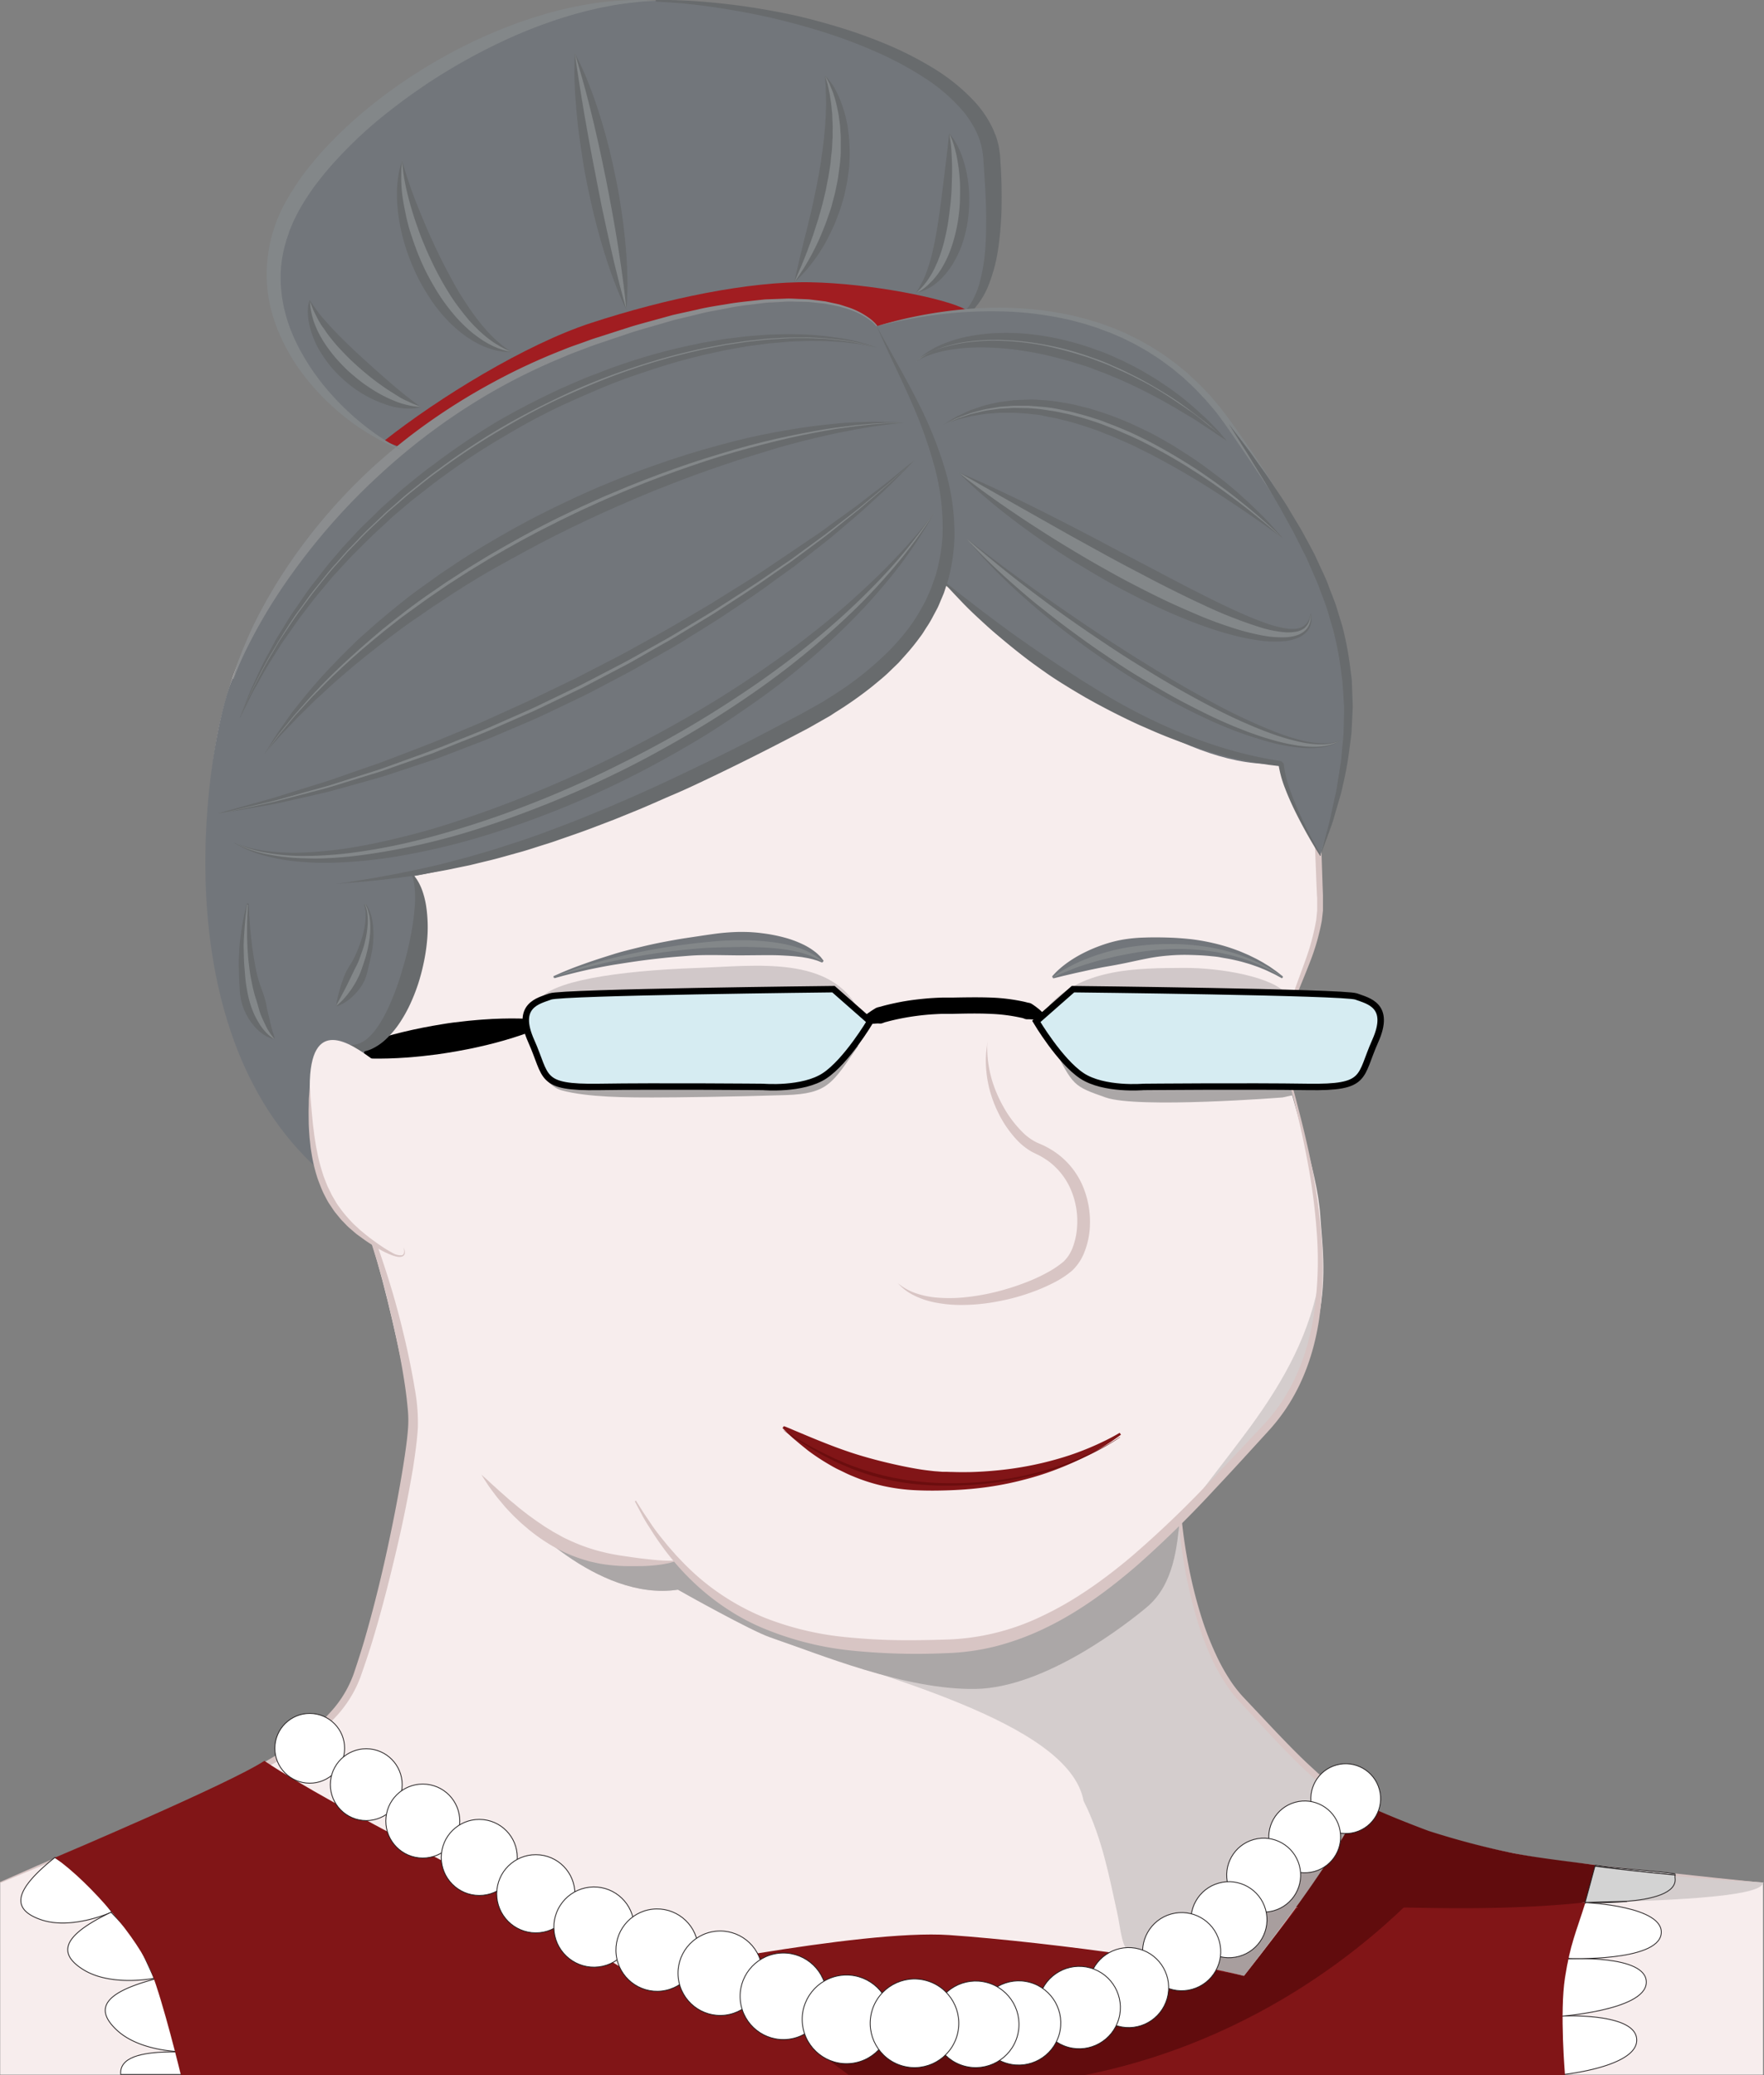 <svg xmlns="http://www.w3.org/2000/svg" viewBox="0 0 546.67 643.11"><rect x="0" y="0" width="546.67" height="643.11" fill="#808080" stroke="none"/><defs><style>.cls-1{fill:#f7eded;}.cls-2{fill:#d4cdcd;}.cls-3{fill:#a89e9e;}.cls-4{fill:#aba7a7;}.cls-5{fill:#d1c8c9;}.cls-6{fill:#d8c5c4;}.cls-7{fill:#fff;}.cls-12,.cls-7{stroke:#231f20;stroke-width:0.25px;}.cls-12,.cls-14,.cls-7{stroke-miterlimit:10;}.cls-8{fill:none;}.cls-9{fill:#811517;}.cls-10{fill:#037a87;}.cls-11{fill:#610c0d;}.cls-12{fill:#d3d3d3;}.cls-13{fill:#6b0d0e;}.cls-14{fill:#d6ecf2;stroke:#000;stroke-width:2px;}.cls-15{fill:#72767b;}.cls-16{fill:#686b6d;}.cls-17{fill:#a11d21;}.cls-18{fill:#8b8d8f;}.cls-19{fill:#838789;}</style></defs><title>Asset 1</title><g id="Layer_2" data-name="Layer 2"><g id="Layer_1-2" data-name="Layer 1"><path class="cls-1" d="M.06,583.45C63.87,556,101.81,544.17,110.69,519.22s19.28-67,17.4-78.14-12.54-66.54-21.28-73.7-28.11-19.85-35-50.82C66,290.45,55,232,82.38,188.34s100.17-97.44,189.35-87.26,123.5,65.7,129.91,92.62,6.69,68.57,7.51,85.24-13.95,34.47-11.36,49.35c2.17,12.45,10.5,34.06,11.39,48.75s6.72,43.68-27.06,76.56-16.47,17.11-16.47,17.11,2.8,38.94,19.33,56.37c27.61,29.12,37.43,44.46,103.31,51s58.08,5.35,58.08,5.35V643H.06Z"/><path class="cls-2" d="M365.66,470.71c-4.79,4.53-38.24,41.47-82.26,39.77-25.86-1-56.39-4.58-73.61-26.82C184,491.12,162.27,468,160.33,468.85c0,0,24.45,27.64,49.76,23.84,2.11,1.23,22.73,12.61,28.39,14.69,31.84,11.68,92.83,26.06,97.32,50.76,5.92,11.69,8.18,24.71,10.4,34.6,1.24,5.52,1.21,11,4.68,13.38,7,4.76,20.67,2.94,34.68,6.3,2.13-2.27,10.76-14.08,16.09-21.33,49.76-1.81,144.52.47,144.73-7.64-85.79-6.7-126.9-13.79-160.72-55.66C370.06,508.46,367.92,485.07,365.66,470.71Z"/><path class="cls-2" d="M397.49,435.21c-8.45,11.1-31.83,35.5-31.83,35.5s15-19.21,21.75-28.41C398,427.78,406.26,413,409.16,395,409.22,405.35,405.94,424.1,397.49,435.21Z"/><path class="cls-3" d="M376.31,610.56l3.76.55,5.48,1.32s16.51-21.7,20.7-27.77,9.88-10.2,10.86-16.44-4.23-8-4.23-8-18.4,30.71-23.61,33.67-19.15,14.89-13,16.65"/><path class="cls-4" d="M365.66,470.71c-4.79,4.53-38.24,41.47-82.26,39.77-25.86-1-56.39-4.58-73.61-26.82C184,491.12,162.27,468,160.33,468.85c0,0,24.45,27.64,49.76,23.84,2.11,1.23,22.68,12.73,28.39,14.69,15.34,5.25,42,16.45,63.89,16.07s47.45-20.67,53-25.31C363.89,491,364.75,479.17,365.66,470.71Z"/><path class="cls-4" d="M326.28,324.13c6.32,12.47,6.32,12.47,16.34,16s54.87,0,54.87,0l3.46-.77-2-11.08Z"/><path class="cls-4" d="M266,324.13c-8.08,11.57-9.23,14.83-22.52,15.27-15.56.51-34.15.74-41.07.74-7.6,0-20.22,0-28.29-2.19-5.64-1.53-8-9.36-8-9.36Z"/><path class="cls-5" d="M325.15,311.56c10.64-11.68,28.2-11.48,41.51-11.58,12.23-.09,27.86,3,31.83,7.92s-1,16.23-5.84,19.43C376.26,338.15,334.44,343.72,325.15,311.56Z"/><path class="cls-5" d="M266.34,313.56c-8.44-17.58-32-14.21-50-13.58-26.13.92-45.65,4.28-49.2,9.92-3.87,6.15,2.91,18.39,7.91,19.43C200.72,334.7,256.15,340.14,266.34,313.56Z"/><path class="cls-6" d="M0,583.31l11.35-5,30-12.9c6.2-2.68,12.91-5.6,19.93-8.84s14.37-6.77,21.65-11a109.52,109.52,0,0,0,10.69-7,57.46,57.46,0,0,0,9.52-8.74,34.86,34.86,0,0,0,6.5-11.15c1.44-4.27,2.8-8.51,4-12.83,2.45-8.64,4.58-17.37,6.45-26s3.53-17.19,4.86-25.49c.65-4.14,1.28-8.25,1.53-12.17a34.66,34.66,0,0,0-.15-5.81c-.17-1.94-.4-3.87-.66-5.77-1.07-7.6-2.55-14.76-4.06-21.31s-3-12.55-4.58-17.8-3.06-9.77-4.47-13.43a49.45,49.45,0,0,0-3.9-8.19,13.19,13.19,0,0,0-1.41-1.9,5.64,5.64,0,0,0-.42-.43l-.15-.14.19-.23.16.14a6,6,0,0,1,.47.42,13.62,13.62,0,0,1,1.59,1.86,47.14,47.14,0,0,1,4.43,8.08,137,137,0,0,1,5.13,13.33c1.74,5.23,3.58,11.17,5.26,17.75s3.32,13.74,4.59,21.45a58.27,58.27,0,0,1,1,12.14c-.24,4.19-.85,8.31-1.48,12.52-1.41,8.38-3.15,17-5.18,25.62S118.57,498,116,506.63c-1.27,4.34-2.72,8.66-4.2,12.88a37,37,0,0,1-7,11.77,59.42,59.42,0,0,1-10,8.93,111.31,111.31,0,0,1-11,6.93C76.39,551.3,69,554.76,61.88,557.9S48,563.84,41.77,566.42l-30.22,12.4L.12,583.59Z"/><path class="cls-6" d="M382.13,453.6l-12.46,12.57c-2.07,2.1-4.14,4.21-6.16,6.34-.5.53-1,1.07-1.49,1.62-.12.13-.24.27-.34.4l-.06.08s0,0,0,0,.08-.2,0-.32a.43.43,0,0,0-.27-.22.39.39,0,0,0-.18,0h0c-.1,0,.05,0,.09-.08.27-.21.55-.45.83-.69,1.1-1,2.19-2,3.26-3l.74-.69.1,1c.46,4.92,1.21,9.84,2.15,14.7a144,144,0,0,0,3.54,14.42,96.28,96.28,0,0,0,5.29,13.8,58.45,58.45,0,0,0,3.55,6.44,40.1,40.1,0,0,0,4.4,5.82l10.22,10.85c3.44,3.58,6.87,7.17,10.5,10.52l2.72,2.51,2.84,2.37c1.85,1.64,3.91,3,5.86,4.49,1,.74,2.06,1.35,3.08,2s2,1.37,3.13,1.94l3.24,1.75,1.62.87,1.68.76c2.25,1,4.47,2.07,6.81,2.86l3.47,1.28c1.15.44,2.36.73,3.53,1.11,2.37.7,4.72,1.47,7.14,2l3.61.87c1.2.29,2.4.6,3.62.8l7.3,1.39c2.44.42,4.9.75,7.35,1.15l3.68.57,3.7.46,7.39.9,29.67,3.2,14.84,1.6,7.42.77,3.71.38,1.86.17.93.07.47,0h.12c.06,0,0,0,0,0l-.23,0,.23,0,.06,0s0,0,0,0H546l-.93,0-1.86-.1-3.72-.24-7.44-.56-14.88-1.21-14.87-1.3-14.86-1.36-7.43-.79-3.72-.4-3.71-.52c-2.47-.35-4.94-.67-7.4-1.08l-7.37-1.36c-1.23-.2-2.45-.51-3.66-.79l-3.65-.86c-2.45-.51-4.84-1.28-7.24-2-1.2-.37-2.42-.66-3.59-1.1l-3.54-1.28c-2.38-.79-4.66-1.86-7-2.88l-1.72-.76-1.67-.88-3.33-1.78c-1.12-.58-2.14-1.32-3.22-2s-2.15-1.31-3.16-2.06c-2-1.51-4.1-2.92-6-4.6l-2.88-2.43-2.75-2.56c-3.66-3.42-7.1-7-10.53-10.66L383.78,527a41.84,41.84,0,0,1-4.55-6.09,60.15,60.15,0,0,1-3.61-6.64,94.13,94.13,0,0,1-5.18-14.11,145.4,145.4,0,0,1-3.34-14.61c-.86-4.92-1.54-9.86-1.93-14.85l.84.33c-1.11,1-2.22,2-3.36,2.9-.29.24-.57.47-.89.7a1.36,1.36,0,0,1-.38.21h0a.47.47,0,0,1-.2,0,.44.44,0,0,1-.29-.23.51.51,0,0,1,0-.39l.07-.13.1-.14c.13-.16.26-.3.38-.44.51-.55,1-1.07,1.55-1.6,2.09-2.09,4.21-4.14,6.34-6.19Q375.66,459.64,382.13,453.6Z"/><path class="cls-6" d="M149.19,457.05s.84.72,2.24,2c.69.67,1.57,1.43,2.54,2.32s2.1,1.87,3.31,2.94c.6.54,1.25,1.08,1.93,1.63s1.34,1.16,2.07,1.72l2.23,1.74,2.38,1.73c.81.58,1.66,1.12,2.5,1.71s1.75,1.08,2.62,1.64,1.82,1,2.72,1.54,1.87.95,2.81,1.4a57.14,57.14,0,0,0,5.8,2.31c1,.33,2,.64,2.93.89s1.95.49,2.91.72c1.93.42,3.8.74,5.68,1s3.55.52,5.16.71,3.08.34,4.39.46,2.46.17,3.41.19,1.69,0,2.2,0a7.74,7.74,0,0,0,.78-.08,5.26,5.26,0,0,1-.73.31,17.68,17.68,0,0,1-2.17.6,34.7,34.7,0,0,1-3.46.55c-1.34.14-2.87.28-4.52.3s-3.46.05-5.36,0a55.72,55.72,0,0,1-6-.5c-1-.15-2.11-.32-3.17-.58l-1.61-.36-1.6-.47a47.8,47.8,0,0,1-6.32-2.39c-1-.5-2-1-3-1.55s-1.94-1.13-2.87-1.73a58.08,58.08,0,0,1-5.23-3.83c-.79-.69-1.59-1.34-2.33-2l-2.11-2c-1.34-1.36-2.58-2.67-3.63-3.95l-1.52-1.82c-.47-.59-.89-1.18-1.3-1.71-.82-1.07-1.49-2-2-2.83C149.76,458,149.19,457.05,149.19,457.05Z"/><path class="cls-6" d="M397.83,327.06l1.09,3.86c.71,2.52,1.77,6.21,3,10.94s2.72,10.49,4.1,17.17a193.29,193.29,0,0,1,3.39,22.67,116.65,116.65,0,0,1-.61,27.18c-1.44,9.56-4.65,19.62-10.77,28.43A58.3,58.3,0,0,1,393,443.6l-5.42,5.93c-3.64,4-7.33,8-11.1,12A328.55,328.55,0,0,1,352.57,485c-8.5,7.35-17.65,14.17-27.73,19.14a83.24,83.24,0,0,1-15.62,5.93,71.88,71.88,0,0,1-16.2,2.3,198.6,198.6,0,0,1-30.45-.95,96.7,96.7,0,0,1-26.57-7,67,67,0,0,1-10.78-5.84,73.42,73.42,0,0,1-8.73-6.74,78.94,78.94,0,0,1-11.81-13.32c-1.46-2-2.6-3.87-3.64-5.47s-1.81-3-2.43-4.19l-1.88-3.56.35-.19,2.14,3.39c.71,1.09,1.63,2.42,2.68,4s2.37,3.3,3.92,5.17l1.17,1.45,1.29,1.48c.45.5.88,1,1.36,1.54l1.48,1.55a76.16,76.16,0,0,0,6.88,6.41,74.37,74.37,0,0,0,19.23,11.38,93.16,93.16,0,0,0,25.77,6c4.71.45,9.57.76,14.56.84s10.09,0,15.32-.16a73,73,0,0,0,30.32-7.42c9.76-4.61,18.83-11.08,27.3-18.2a325.75,325.75,0,0,0,24-22.89c3.81-3.95,7.55-7.92,11.24-11.84l5.5-5.85a55.87,55.87,0,0,0,4.94-6c6-8.38,9.24-18.09,10.82-27.42a115.1,115.1,0,0,0,1.05-26.79,192.15,192.15,0,0,0-3-22.59c-1.26-6.68-2.63-12.45-3.8-17.19s-2.18-8.45-2.84-11l-1-3.88Z"/><path class="cls-6" d="M401.64,193.69l.38,1.49c.23,1,.64,2.39,1,4.22s.9,4.06,1.33,6.63l.73,4.1.68,4.56c.44,3.18.91,6.64,1.27,10.3s.76,7.53,1.05,11.53.6,8.14.8,12.35.4,8.49.57,12.76l.42,12.75.12,3.13c0,.54,0,1,0,1.61l0,1.55c0,.52,0,1,0,1.55l-.18,1.59-.18,1.57-.3,1.51A68.48,68.48,0,0,1,406,298.08c-1.33,3.45-2.67,6.65-3.87,9.62-.57,1.49-1.15,2.91-1.62,4.29s-.93,2.67-1.3,3.91-.62,2.42-.91,3.51-.34,2.12-.5,3-.1,1.75-.15,2.48a11.66,11.66,0,0,0,.05,1.84l.1,1.53-.21-1.52a22.45,22.45,0,0,1-.19-4.36c.11-.93.18-2,.34-3.1s.38-2.34.73-3.6a81.53,81.53,0,0,1,2.57-8.41l3.54-9.73a73.63,73.63,0,0,0,3.06-11l.27-1.45.14-1.45.15-1.46c0-.5,0-1,0-1.54v-1.55c0-.42,0-1-.07-1.51l-.14-3.15-.49-12.75c-.15-4.27-.3-8.54-.5-12.74s-.38-8.33-.63-12.33-.48-7.86-.78-11.51q-.2-2.74-.45-5.32c-.16-1.72-.28-3.38-.47-5l-.49-4.57-.52-4.11c-.3-2.59-.72-4.81-1-6.67Z"/><path class="cls-7" d="M507.23,632.41c.21-9.28-25.72-7.51-25.72-7.51s-3.5,1.21-5.12,7a16.55,16.55,0,0,0,1,11H485C493.74,641.77,507.08,638.7,507.23,632.41Z"/><path class="cls-7" d="M485.92,607.1s24.58-1.41,24.28,7.38-28,10.55-28,10.55-2.76-5.92-1.17-11.37S485.92,607.1,485.92,607.1Z"/><path class="cls-7" d="M491.61,589.68s24.38,1.1,23.19,9.73S486.09,607,486.09,607s-2.12-6.11,0-11.33S491.61,589.68,491.61,589.68Z"/><path class="cls-7" d="M55,635.94c-12.14-.16-18,2-17.59,7H57.09C56.2,639.66,55,635.94,55,635.94Z"/><path class="cls-7" d="M48,613.37c-15.08,4-19.23,8.93-11.74,15.87s21.15,6.69,21.15,6.69-2.36-10.15-3.54-12.84A110.76,110.76,0,0,0,48,613.37Z"/><path class="cls-7" d="M17,575.69c-12.19,9.76-14,15.89-4.39,19.25s22.06-2.35,22.06-2.35-6.23-8.35-8.39-10.34A110.76,110.76,0,0,0,17,575.69Z"/><path class="cls-7" d="M34.41,592.66C20.32,599.4,17.14,605,25.76,610.41s22,2.72,22,2.72-4.17-9.55-5.82-12A110.76,110.76,0,0,0,34.41,592.66Z"/><path class="cls-8" d="M359.82,607.46c10.85,1.71,20.11,3.44,25.73,5,0,0,7.73-9.81,16.09-21.33-14.81.66-25.21,1.79-27.14,3.85C368.2,601.66,363.46,605.64,359.82,607.46Z"/><path class="cls-9" d="M385.55,612.42c-5.63-1.51-14.89-3.25-25.73-5-4.18,2.09-6.92,1.35-8.94-1.35-19.12-2.77-41.11-5.26-56.73-6.34-27.56-1.9-97.23,12.64-97.23,12.64S185.81,606.1,171.27,596s-66.82-35.14-89.35-50.26c-10.55,7-64.93,30-64.93,30,11.35,8,26,25.5,29.84,35.24s9.23,32.16,9.23,32.16H485s-1.68-19.57,0-30.21,3.35-13.79,6.32-23.26c-29.91.57-65.58.41-89.63,1.47C393.28,602.61,385.55,612.42,385.55,612.42Z"/><path class="cls-10" d="M359.82,607.46c-2.88-.45-5.87-.9-8.94-1.35C352.9,608.82,355.64,609.56,359.82,607.46Z"/><path class="cls-11" d="M468.93,574.35a249.29,249.29,0,0,1-26.08-6.86c-1.28-.45-12.79-4.78-18.66-7.68l-2.43-1.29c-2.3,6.69-11.54,20.77-20.12,32.57,24-1.07,54.8,2.17,89.63-1.47,1.49-4.76,3-9.72,3.81-11.5C485.55,576.81,477.6,576,468.93,574.35Z"/><path class="cls-11" d="M439.24,587.11c-7,6.7-42.54,43.91-103,56-18.83,0-39-.16-54.21,0-7.77.08-19.05-.05-19.05-.05l-8.86-6.55,27.92-4.35s76.94-9.55,83.69-23.7l10.57,2.13,9.24,1.86,19.1-24.48Z"/><path class="cls-7" d="M519.14,580.74c-6.46-.89-17.27-1.58-24.73-2.66l-.1.33c7.77,1,16,1.89,24.81,2.72C519.14,580.92,519.15,580.75,519.14,580.74Z"/><path class="cls-7" d="M504.2,589.32c-3.78.12-7.72.23-11.77.32A107.83,107.83,0,0,0,504.2,589.32Z"/><path class="cls-12" d="M519.09,581.91s0-.45,0-.79c-8.79-.83-17-1.72-24.81-2.72-.2.67-.37,1.35-.44,1.61-.37,1.5-2.6,9.58-2.6,9.58l1.16,0c4.05-.09,8-.2,11.77-.32C511.84,588.65,519.89,586.79,519.09,581.91Z"/><path class="cls-7" d="M485,643.08"/><circle class="cls-7" cx="95.99" cy="541.87" r="10.81" transform="translate(-452.92 581.06) rotate(-84.04)"/><circle class="cls-7" cx="113.51" cy="553.14" r="11.13" transform="translate(-448.43 608.58) rotate(-84.04)"/><circle class="cls-7" cx="131.02" cy="564.41" r="11.46" transform="translate(-443.94 636.1) rotate(-84.04)"/><circle class="cls-7" cx="148.54" cy="575.68" r="11.78" transform="translate(-439.46 663.63) rotate(-84.04)"/><circle class="cls-7" cx="166.06" cy="586.95" r="12.11" transform="translate(-434.97 691.15) rotate(-84.04)"/><circle class="cls-7" cx="184.05" cy="597.26" r="12.43" transform="translate(-68.6 25.63) rotate(-6.72)"/><circle class="cls-7" cx="203.61" cy="604.41" r="12.76" transform="translate(-69.3 27.96) rotate(-6.72)"/><circle class="cls-7" cx="223.17" cy="611.57" r="13.08" transform="translate(-70 30.3) rotate(-6.72)"/><circle class="cls-7" cx="242.74" cy="618.72" r="13.41" transform="translate(-70.7 32.64) rotate(-6.72)"/><circle class="cls-7" cx="262.3" cy="625.87" r="13.73" transform="translate(-71.4 34.98) rotate(-6.72)"/><circle class="cls-7" cx="417.07" cy="557.41" r="10.81" transform="translate(-133.82 131.77) rotate(-15.5)"/><circle class="cls-7" cx="404.36" cy="569.27" r="11.13" transform="translate(-137.45 128.8) rotate(-15.5)"/><circle class="cls-7" cx="391.65" cy="581.12" r="11.46" transform="translate(-141.09 125.84) rotate(-15.5)"/><circle class="cls-7" cx="380.89" cy="594.94" r="11.78" transform="translate(-145.17 123.46) rotate(-15.5)"/><circle class="cls-7" cx="366.23" cy="604.84" r="12.11" transform="translate(-148.35 119.9) rotate(-15.5)"/><circle class="cls-7" cx="351.45" cy="614.67" r="12.43" transform="matrix(0.27, -0.96, 0.96, 0.27, -335.2, 787.44)"/><circle class="cls-7" cx="334.44" cy="622.16" r="12.76" transform="translate(-354.84 776.53) rotate(-74.36)"/><circle class="cls-7" cx="317.43" cy="625.73" r="13.08" transform="matrix(0.27, -0.96, 0.96, 0.27, -370.71, 762.76)"/><circle class="cls-7" cx="302.37" cy="627.36" r="13.41" transform="translate(-383.27 749.44) rotate(-74.36)"/><circle class="cls-7" cx="283.4" cy="627.03" r="13.73" transform="translate(-396.81 730.94) rotate(-74.36)"/><path class="cls-9" d="M242.93,442l1.18.46c.77.3,1.88.81,3.29,1.38,2.78,1.17,6.76,2.86,11.49,4.64,2.37.88,4.94,1.78,7.67,2.6s5.62,1.6,8.63,2.31,6.14,1.38,9.38,1.92c1.62.28,3.27.46,4.93.65l2.51.19.63,0,.61,0,1.3.05c.88,0,1.72.05,2.54.05s1.67,0,2.51,0c1.69,0,3.36-.09,5-.18,3.33-.21,6.6-.53,9.75-1a102.59,102.59,0,0,0,17-4,88.89,88.89,0,0,0,11.48-4.74c1.35-.67,2.38-1.24,3.09-1.64l1.08-.62.38.59-1,.74c-.66.48-1.64,1.17-2.93,2a81.71,81.71,0,0,1-11.19,6c-2.41,1.07-5.06,2.13-7.93,3.12s-5.95,1.86-9.17,2.63A96.68,96.68,0,0,1,305.11,461c-1.73.22-3.48.42-5.24.55-.88.08-1.77.14-2.67.19s-1.79.1-2.65.13c-3.53.13-7.12.17-10.66,0a58.59,58.59,0,0,1-10.35-1.37,55,55,0,0,1-9.3-3c-1.45-.56-2.78-1.28-4.1-1.89s-2.53-1.33-3.67-2a66.1,66.1,0,0,1-6.07-4.05L248,447.62l-2-1.68c-1.18-1-2-1.87-2.61-2.45l-.89-.91Z"/><path class="cls-13" d="M242.76,443.25l1.06.66c.69.42,1.69,1.08,3,1.84s2.89,1.7,4.73,2.71,4,2.09,6.3,3.19c1.17.56,2.41,1.07,3.69,1.64s2.62,1.07,4,1.53a79.76,79.76,0,0,0,18.72,4.3,91.28,91.28,0,0,0,10.27.57,107.92,107.92,0,0,0,20.17-1.81,99.77,99.77,0,0,0,17-4.77,85,85,0,0,0,11.36-5.28c1.32-.74,2.33-1.37,3-1.8l1-.67.05.08-1,.69c-.68.44-1.69,1.08-3,1.85a85.23,85.23,0,0,1-11.31,5.46,97.32,97.32,0,0,1-17,5,108.71,108.71,0,0,1-20.28,2,92.07,92.07,0,0,1-10.37-.43,72.12,72.12,0,0,1-9.93-1.63,69,69,0,0,1-9-2.71c-1.41-.49-2.74-1.11-4-1.63s-2.52-1.14-3.69-1.72c-2.34-1.16-4.42-2.33-6.24-3.41l-2.53-1.54-2.1-1.38c-1.27-.83-2.23-1.54-2.9-2l-1-.71Z"/><path class="cls-6" d="M306,322.68l-.06,1.56a36.8,36.8,0,0,0,.22,4.36,37.53,37.53,0,0,0,1.38,6.57A41.46,41.46,0,0,0,311,343.1a35.2,35.2,0,0,0,6.09,8,16.51,16.51,0,0,0,4.23,3l1.32.57c.45.2.89.38,1.39.66a27.83,27.83,0,0,1,2.82,1.66,24.32,24.32,0,0,1,8.55,10.25,28.62,28.62,0,0,1,2.32,13.55,24.69,24.69,0,0,1-1.5,6.86,15.74,15.74,0,0,1-3.94,6.13,28.42,28.42,0,0,1-5.67,3.74,56,56,0,0,1-5.84,2.6,66.26,66.26,0,0,1-11.52,3.22,59.41,59.41,0,0,1-10.64,1.1,41.18,41.18,0,0,1-9-.8,25.22,25.22,0,0,1-6.59-2.27,16.78,16.78,0,0,1-3.67-2.54c-.37-.35-.65-.63-.82-.83l-.27-.29s.41.36,1.24.94a18.08,18.08,0,0,0,3.85,2,27,27,0,0,0,6.51,1.47,46.31,46.31,0,0,0,8.66,0,70.34,70.34,0,0,0,10.12-1.72,77.49,77.49,0,0,0,10.85-3.57,52.41,52.41,0,0,0,5.37-2.6,29.23,29.23,0,0,0,4.83-3.3,12,12,0,0,0,2.87-4.65,21.7,21.7,0,0,0,1.21-5.79,24.72,24.72,0,0,0-1.87-11.69,21.47,21.47,0,0,0-7-8.93,24.84,24.84,0,0,0-2.33-1.48,14.05,14.05,0,0,0-1.28-.66l-1.36-.67a19.56,19.56,0,0,1-4.88-3.85,34.13,34.13,0,0,1-6-9,36.37,36.37,0,0,1-3.54-15.52,29.57,29.57,0,0,1,.36-4.43Z"/><path d="M264.8,317.57l.54-.53c.37-.32.85-.85,1.57-1.41s1.6-1.3,2.65-2c.52-.38,1.1-.73,1.71-1.11s1.37-.42,2.09-.67c1.47-.41,3.08-.78,4.79-1.13s3.52-.65,5.4-.88,3.83-.43,5.82-.54c1-.06,2-.1,3-.12l3,0c3.88-.07,7.9-.14,11.66,0a57.17,57.17,0,0,1,10.43,1.3c.39.08.76.2,1.14.29a2.71,2.71,0,0,1,1.08.33,20.83,20.83,0,0,1,1.78,1.26,12.5,12.5,0,0,1,2.51,2.52,7.94,7.94,0,0,1,1.08,2c.16.48.22.73.22.73l-.63-.39a9.35,9.35,0,0,0-1.82-.76,14.85,14.85,0,0,0-2.88-.5,17.11,17.11,0,0,0-1.79-.06,2.46,2.46,0,0,1-.89-.26c-.31-.1-.62-.18-1-.25a52.36,52.36,0,0,0-9.49-1.17c-3.58-.17-7.42-.1-11.38,0l-2.91,0c-.95,0-1.89.06-2.82.11-1.87.1-3.7.28-5.47.51s-3.46.51-5.06.83-3.09.67-4.46,1.05c-.7.12-1.28.57-2,.51s-1.31,0-1.91.06l-3.15.14-2.1.14Z"/><path class="cls-14" d="M321.15,316.57l11.37-10s84.11.91,87.75,2.27,10.91,2.67,5.91,13.84-2.27,14.48-20.91,14.19-50.92,0-50.92,0-12.28,1.07-19.1-3.47S321.15,316.57,321.15,316.57Z"/><path d="M171.61,316.57l-.72.37c-.47.22-1.16.58-2,1-1.77.79-4.31,1.82-7.39,2.87s-6.7,2.11-10.6,3.06c-1,.25-2,.47-3,.69s-2,.45-3.06.64c-2.06.42-4.17.77-6.28,1.12s-4.23.63-6.32.85q-1.57.2-3.11.33c-1,.09-2,.2-3,.26-4,.29-7.78.38-11,.32s-6-.27-7.91-.49c-1-.1-1.73-.24-2.24-.3s-.8-.14-.8-.14.25-.14.72-.37,1.16-.59,2-1c1.77-.8,4.31-1.83,7.39-2.88s6.7-2.11,10.6-3.05c1-.25,2-.46,3-.69s2-.44,3.06-.64c2.06-.42,4.17-.76,6.28-1.12s4.23-.62,6.32-.84c1-.13,2.08-.23,3.11-.32s2-.19,3-.25c4-.29,7.78-.38,11-.32s6,.27,7.91.48c1,.1,1.73.23,2.24.3Z"/><path class="cls-14" d="M269.67,316.57l-11.37-10s-84.11.91-87.75,2.27-10.91,2.67-5.91,13.84,2.27,14.48,20.91,14.19,50.92,0,50.92,0,12.28,1.07,19.1-3.47S269.67,316.57,269.67,316.57Z"/><path class="cls-15" d="M125.19,139.66c-19.67-7.92-49.37-36.83-37.79-68.79S157.63-1,203.42.25s101.78,20.23,103.86,48.1-.3,46-11.87,51.48C280,107.08,222.49,137,196.26,139.66S125.19,139.66,125.19,139.66Z"/><path class="cls-16" d="M203.43,0l2,0,2.39,0,3.24.12c2.43.1,5.38.27,8.75.58s7.17.72,11.3,1.32,8.59,1.37,13.28,2.34S254,6.64,259,8.13a154.55,154.55,0,0,1,15.25,5.4,106.26,106.26,0,0,1,15,7.61A59.57,59.57,0,0,1,302.49,32a33.84,33.84,0,0,1,4.87,7.22,18.21,18.21,0,0,1,.87,2A13.13,13.13,0,0,1,309,43.3c.18.71.39,1.41.54,2.13l.31,2.17c.12.75.11,1.37.16,2l.12,1.92c.09,1.26.14,2.54.18,3.82.11,2.54.11,5,.1,7.43s-.11,4.77-.28,7c-.07,1.14-.17,2.26-.3,3.36s-.21,2.17-.39,3.23a50.31,50.31,0,0,1-2.82,11.34A25,25,0,0,1,302,95.6a10.41,10.41,0,0,1-1.28,1.27,9.86,9.86,0,0,1-1.21,1,17.3,17.3,0,0,1-2.1,1.32l-1.86.84a.25.25,0,0,1-.25-.43l0,0,1.6-1.13a5.17,5.17,0,0,0,.8-.69l.92-.86a8.82,8.82,0,0,0,.94-1.11,10.74,10.74,0,0,0,1-1.31l.95-1.56c.29-.57.55-1.2.85-1.82a16.7,16.7,0,0,0,.78-2L303.5,88l.29-1.17A55.33,55.33,0,0,0,305.41,76c.1-1,.09-2.05.14-3.11s.06-2.13.05-3.24c.05-2.19,0-4.48-.08-6.82s-.2-4.76-.37-7.21l-.24-3.75L304.78,50c-.06-.64-.06-1.32-.16-1.85a21.63,21.63,0,0,0-1.81-6.76A31.12,31.12,0,0,0,298.9,35a53.42,53.42,0,0,0-11.83-10.5,102.59,102.59,0,0,0-14.2-7.82,151.4,151.4,0,0,0-14.74-5.79c-4.88-1.65-9.68-3-14.27-4.18s-9-2.14-13-2.88S223,2.48,219.66,2s-6.26-.75-8.66-1L207.79.78,205.4.63l-2-.13a.25.25,0,0,1,0-.5Z"/><path class="cls-17" d="M119,136.67c17-13.45,43.84-29.9,64-36.52,23.5-7.7,49.36-13,68-12.67s42.24,5,48.37,8.53l-5.32,12c-6.13-3.51-21.38-5.21-40.05-5.55s-47.7,6.5-68,12.67-34.8,14-51.83,27.48Z"/><path class="cls-15" d="M114.56,321.77c13.73-13.18,17-36,13.87-50.28,27.88-5,63.32-18.06,120.85-48,75.89-39.46,35.42-94.1,22.45-122.44,0,0-13.35-21.25-88.22,5.06S79.29,192.21,71.79,210.93c-7.22,18-22.9,106.64,26.87,151.56"/><path class="cls-16" d="M104.45,322.68l.73.32a12.75,12.75,0,0,0,2,.66,7.18,7.18,0,0,0,3,.06,7.83,7.83,0,0,0,3.34-1.59c2.19-1.7,4.18-4.59,5.91-7.94.87-1.68,1.66-3.49,2.42-5.36s1.45-3.81,2.07-5.78,1.21-4,1.74-5.93,1-3.93,1.37-5.84a78.19,78.19,0,0,0,1.52-10.51,29.29,29.29,0,0,0-.31-7.49,14.15,14.15,0,0,0-.59-2.07l-.31-.72s.21.17.6.53a10.16,10.16,0,0,1,1.41,1.81,16.74,16.74,0,0,1,1.54,3.25,27,27,0,0,1,1.14,4.5,44.66,44.66,0,0,1,.27,11.48,55.72,55.72,0,0,1-1,6.38,62.33,62.33,0,0,1-1.7,6.45,57.9,57.9,0,0,1-2.45,6.24,43.32,43.32,0,0,1-3.19,5.74,29.45,29.45,0,0,1-4,4.87,17.11,17.11,0,0,1-4.78,3.37,11.71,11.71,0,0,1-2.58.81,8.93,8.93,0,0,1-2.44.08,8,8,0,0,1-3.56-1.27,9.56,9.56,0,0,1-1.77-1.48Z"/><path class="cls-15" d="M271.73,101.08c18-5.06,75.7-17.2,109.09,30.36S428.38,209.35,409.16,265c0,0-11.13-18.21-12.14-28.33-28.33,2-61.72-23.27-105.29-56.23"/><path class="cls-16" d="M409,265.1a153.19,153.19,0,0,1-7.59-13.56c-1.14-2.33-2.21-4.71-3.14-7.15a34.63,34.63,0,0,1-2.08-7.64l.73.75-3.76-.46-3.75-.58c-2.49-.45-5-1-7.42-1.56s-4.9-1.25-7.32-2-4.83-1.51-7.21-2.37c-1.2-.41-2.38-.86-3.56-1.31s-2.36-.9-3.53-1.39c-2.35-.94-4.66-2-7-3-4.61-2.09-9.12-4.37-13.57-6.77l-3.32-1.84-3.27-1.92c-2.16-1.31-4.32-2.63-6.42-4s-4.17-2.86-6.22-4.34-4-3-6-4.6-3.91-3.2-5.84-4.83-3.78-3.34-5.63-5.05-3.66-3.47-5.39-5.3-3.48-3.64-5.13-5.55a.2.2,0,0,1,0-.28.2.2,0,0,1,.26,0c2,1.55,3.91,3.15,5.9,4.68s3.95,3.08,5.95,4.58,4,3,6,4.49,4,2.92,6.07,4.37,4.08,2.86,6.14,4.24,4.13,2.76,6.2,4.14l6.25,4.06,6.34,3.92c2.13,1.27,4.28,2.53,6.46,3.72s4.38,2.35,6.61,3.46,4.47,2.18,6.75,3.18q1.7.78,3.42,1.48c1.14.49,2.29,1,3.45,1.4,2.31.92,4.65,1.76,7,2.55s4.73,1.51,7.13,2.18,4.81,1.24,7.24,1.77l3.66.73,3.68.61.73.75a33.25,33.25,0,0,0,1.69,7.36c.81,2.42,1.77,4.81,2.8,7.16a152.51,152.51,0,0,0,7,13.79.2.2,0,0,1-.07.27A.2.2,0,0,1,409,265.1Z"/><path class="cls-16" d="M104.07,274l3.34-.51c2.18-.31,5.37-.88,9.42-1.54l6.68-1.24c2.42-.52,5-1,7.83-1.64s5.75-1.29,8.83-2.15l4.76-1.25,4.94-1.44c3.38-.93,6.83-2.14,10.43-3.28s7.27-2.49,11-3.9,7.62-2.86,11.51-4.51l5.92-2.42,6-2.6c8.05-3.47,16.23-7.4,24.53-11.4s16.63-8.3,24.9-12.7l3.12-1.62.78-.4.71-.4,1.54-.86,3.07-1.72,1.53-.86,1.44-.92a111.76,111.76,0,0,0,11.17-7.78c7-5.65,13.28-12,17.52-19.4l1.53-2.76c.5-.92.87-1.9,1.31-2.84l.63-1.42c.2-.48.34-1,.52-1.45.33-1,.7-1.93,1-2.9a56.13,56.13,0,0,0,2.05-11.76,71.63,71.63,0,0,0-2.56-22,134.63,134.63,0,0,0-6.33-18c-2.25-5.24-4.37-9.75-6.13-13.47s-3.09-6.67-4-8.68l-1.33-3.11,1.57,3,4.63,8.35c2,3.6,4.44,8,7,13.13a121.66,121.66,0,0,1,7.34,18,70.81,70.81,0,0,1,3.53,22.92A60,60,0,0,1,294,179.15c-.3,1.06-.66,2.11-1,3.17-.18.53-.33,1.07-.53,1.59l-.65,1.55c-.45,1-.84,2.1-1.36,3.11l-1.6,3a32.45,32.45,0,0,1-1.78,2.94c-.64,1-1.21,2-1.92,2.88a68.51,68.51,0,0,1-4.38,5.44l-2.35,2.62-2.54,2.45c-1.67,1.68-3.52,3.13-5.34,4.65a116.4,116.4,0,0,1-11.68,8.24l-1.52,1-1.53.88-3.06,1.74-1.53.87-.82.46-.78.41-3.13,1.64c-8.34,4.38-16.77,8.61-25.13,12.63-4.2,2-8.34,4-12.53,5.78s-8.27,3.67-12.38,5.32L190.36,254l-6,2.29c-4,1.55-7.93,2.86-11.76,4.2-1.91.69-3.83,1.25-5.71,1.85s-3.72,1.21-5.56,1.72c-3.69,1-7.22,2.07-10.68,2.86l-5.05,1.23-4.86,1c-3.15.7-6.18,1.15-9,1.68s-5.5.85-8,1.2l-6.78.8c-4.1.41-7.32.68-9.52.83Z"/><path class="cls-18" d="M271.61,101.16a10,10,0,0,0-2-1.92,23.37,23.37,0,0,0-7-3.51L260.13,95c-.91-.21-1.88-.38-2.88-.58l-1.53-.3-1.61-.17-3.41-.35c-1.18-.06-2.4-.06-3.65-.09s-2.54-.11-3.87,0l-4.07.23c-.69,0-1.4.07-2.11.13l-2.14.27c-2.89.38-5.9.65-9,1.3s-6.29,1.08-9.52,1.95l-4.93,1.19-2.51.6-2.51.73c-3.36,1-6.82,1.93-10.29,3l-10.51,3.55c-1.79.57-3.51,1.27-5.3,1.94s-3.57,1.33-5.31,2.1a187.6,187.6,0,0,0-20.79,10A191.13,191.13,0,0,0,134.81,133a194.67,194.67,0,0,0-17.22,14.2A197,197,0,0,0,103,162.08c-4.4,5-8.3,9.91-11.71,14.6s-6.34,9.15-8.76,13.21-4.35,7.7-5.87,10.73-2.57,5.49-3.25,7.18c-.36.84-.59,1.5-.76,1.93l-.25.67-.29-.09.2-.69c.14-.45.31-1.13.61-2,.54-1.76,1.48-4.27,2.79-7.44A121.79,121.79,0,0,1,81,189a157.33,157.33,0,0,1,8.28-13.73,169.83,169.83,0,0,1,11.49-15.13,176.12,176.12,0,0,1,14.7-15.29,180.55,180.55,0,0,1,17.69-14.2,193.75,193.75,0,0,1,19.9-12.29,189.74,189.74,0,0,1,21.2-9.85c1.79-.75,3.58-1.38,5.37-2s3.57-1.33,5.37-1.88l10.62-3.41c3.51-1.05,7-1.95,10.39-2.9l2.53-.7,2.54-.57,5-1.1c3.26-.8,6.51-1.24,9.62-1.77s6.16-.81,9.08-1.14l2.16-.23c.72-.05,1.43-.06,2.13-.09l4.11-.15c1.33-.09,2.64,0,3.91.06s2.5.08,3.69.16l3.44.42,1.63.21,1.55.34c1,.23,2,.41,2.9.65l2.58.83a23.78,23.78,0,0,1,7,3.72,9.76,9.76,0,0,1,.91.81,5.11,5.11,0,0,1,.62.64,4.53,4.53,0,0,1,.45.57Z"/><path class="cls-19" d="M271.73,101.08s1-.31,2.86-.82,4.62-1.26,8.18-2,7.89-1.52,12.92-2.09a121,121,0,0,1,17-.77,105.84,105.84,0,0,1,20,2.48l2.63.66q1.33.31,2.64.73l2.66.81,2.65.95c1.79.59,3.52,1.41,5.3,2.14l2.61,1.27c.88.42,1.75.85,2.6,1.35l2.58,1.44c.85.51,1.67,1.06,2.52,1.59,1.71,1,3.29,2.27,4.94,3.44.82.59,1.57,1.27,2.37,1.9s1.6,1.26,2.33,2c1.49,1.4,3,2.74,4.43,4.27l2.14,2.24,2,2.37c1.38,1.55,2.57,3.26,3.84,4.91,2.44,3.37,4.75,6.77,7.12,10.18l3.43,5.2,1.71,2.6,1.64,2.64,3.27,5.26c1.05,1.77,2.05,3.56,3.08,5.33l1.52,2.66c.5.89.94,1.81,1.41,2.7l2.78,5.38,2.46,5.46c.39.91.84,1.79,1.19,2.71l1,2.75,1,2.73c.34.91.7,1.8.95,2.73l1.61,5.47c.13.45.27.9.39,1.35l.29,1.37.57,2.72a50.58,50.58,0,0,1,1,5.36l.65,5.26a21.86,21.86,0,0,1,.18,2.58l.1,2.55.1,2.5a20.83,20.83,0,0,1,0,2.46l-.21,4.77-.1,2.31c0,.76-.17,1.51-.24,2.25l-.54,4.34c-.27,2.83-.94,5.45-1.41,7.94l-.72,3.6c-.28,1.15-.6,2.24-.88,3.3l-1.56,5.8c-1.06,3.47-2,6.15-2.64,8l-1,2.82.85-2.85c.54-1.86,1.39-4.58,2.36-8.06l1.4-5.82c.25-1.06.53-2.16.78-3.31l.62-3.6c.4-2.48,1-5.1,1.18-7.92l.45-4.31c.06-.74.19-1.48.2-2.23l.06-2.29.13-4.72a20.38,20.38,0,0,0-.06-2.43L417,215l-.14-2.51a21.32,21.32,0,0,0-.22-2.54l-.73-5.17a49.45,49.45,0,0,0-1-5.26l-.6-2.66-.3-1.34c-.12-.44-.27-.88-.4-1.33l-1.65-5.37c-.25-.91-.61-1.79-1-2.69l-1-2.69-1-2.71c-.35-.91-.79-1.78-1.19-2.67l-2.46-5.38-2.78-5.31c-.47-.89-.92-1.79-1.41-2.67l-1.53-2.63c-1-1.75-2-3.52-3.08-5.27l-3.28-5.21L391.52,149l-1.72-2.57-3.43-5.15c-2.33-3.4-4.66-6.87-7-10.18-1.23-1.63-2.38-3.31-3.73-4.83l-2-2.33-2.08-2.2c-1.35-1.5-2.86-2.82-4.31-4.2-.71-.7-1.51-1.29-2.27-1.94s-1.51-1.29-2.3-1.87c-1.6-1.15-3.14-2.38-4.81-3.39-.82-.52-1.63-1.07-2.45-1.57l-2.51-1.43c-.83-.49-1.68-.92-2.54-1.34l-2.55-1.26-2.59-1.11c-.85-.39-1.71-.73-2.58-1l-2.58-1-2.6-.83q-1.29-.43-2.59-.76l-2.57-.69a104.56,104.56,0,0,0-19.7-2.77,135.9,135.9,0,0,0-29.78,2.12c-3.56.65-6.34,1.27-8.22,1.72S271.73,101.08,271.73,101.08Z"/><path class="cls-19" d="M125.19,139.66l-.62-.23c-.4-.16-1-.35-1.79-.68a54,54,0,0,1-6.56-3.19,72,72,0,0,1-9.41-6.37,74.15,74.15,0,0,1-10.62-10.33,61,61,0,0,1-9.43-15,51.29,51.29,0,0,1-3.09-9.3,44.48,44.48,0,0,1-1-10.26A45.8,45.8,0,0,1,88,63.55a79.35,79.35,0,0,1,5.85-9.27,102.75,102.75,0,0,1,7-8.43,135.24,135.24,0,0,1,16-14.58,159.11,159.11,0,0,1,17.29-11.73,155.94,155.94,0,0,1,17.37-8.87,140.86,140.86,0,0,1,16.39-6A113.28,113.28,0,0,1,182.3,1.31l3.14-.49c1-.13,2-.23,2.94-.33C190.27.26,192,.21,193.58.1s3-.06,4.19-.08,2.25,0,3.09.09l2.56.13-2.56.14c-1.67.05-4.11.33-7.19.71-1.54.24-3.24.44-5.07.83l-2.86.55-3.05.71a135.85,135.85,0,0,0-13.84,4.19c-5,1.81-10.27,4-15.72,6.68a186.76,186.76,0,0,0-16.65,9.24,181.33,181.33,0,0,0-16.59,11.75,131.45,131.45,0,0,0-15.33,14.18,97.82,97.82,0,0,0-6.71,8,74.57,74.57,0,0,0-5.53,8.6c-.73,1.48-1.47,2.85-2.11,4.53l-.5,1.2-.06.15s-.05.13,0,0l0,.07-.1.29-.2.58c-.25.78-.56,1.54-.75,2.33A38.71,38.71,0,0,0,87,84.46a44.2,44.2,0,0,0,.68,9.32,47.39,47.39,0,0,0,2.5,8.69A55.61,55.61,0,0,0,94,110.27a63.46,63.46,0,0,0,4.47,6.81,74.45,74.45,0,0,0,4.82,5.81c1.6,1.79,3.24,3.38,4.8,4.86a81.81,81.81,0,0,0,8.69,7,64.72,64.72,0,0,0,6.14,3.78c.73.41,1.32.66,1.7.86Z"/><path class="cls-16" d="M380.82,131.43l3.76,4.91c1.18,1.57,2.65,3.46,4.22,5.71s3.43,4.72,5.29,7.54,4,5.81,5.91,9.17l3.08,5.11c1,1.78,2,3.63,3,5.5.49.94,1,1.86,1.48,2.84l1.38,3c.9,2,1.94,4,2.68,6.07s1.65,4.18,2.39,6.32l2,6.52a101.41,101.41,0,0,1,2.5,13.36l.42,3.32.12,3.31.12,3.27.05,1.62-.07,1.6-.3,6.27c-.18,2-.51,4-.75,6a104.9,104.9,0,0,1-2,10.77c-.32,1.67-.78,3.22-1.22,4.7l-1.23,4.2c-.7,2.66-1.61,4.88-2.27,6.74l-2.15,5.8,1.58-6c.5-1.9,1.2-4.18,1.73-6.86l.93-4.24c.33-1.49.72-3.05.94-4.71l.82-5.15c.12-.89.34-1.79.4-2.71l.26-2.82c.16-1.9.41-3.85.5-5.85l.13-6.12,0-1.56-.09-1.57-.19-3.18L416,211l-.43-3.22a99.4,99.4,0,0,0-2.52-12.94l-1.88-6.36c-.71-2.09-1.53-4.13-2.28-6.18s-1.69-4-2.52-6l-1.29-2.93c-.42-1-.94-1.89-1.4-2.83l-2.77-5.5-2.85-5.17-1.37-2.49-1.4-2.37-2.66-4.52c-.83-1.46-1.71-2.81-2.51-4.12l-2.28-3.71c-1.42-2.34-2.71-4.35-3.76-6Z"/><path class="cls-15" d="M171.49,302.57l.88-.39c.58-.25,1.41-.64,2.5-1.09s2.42-1,4-1.58,3.29-1.2,5.21-1.84,4-1.3,6.24-2,4.6-1.28,7.06-1.89,5-1.2,7.64-1.71,5.29-1,8-1.4,5.38-.82,8.05-1.19a68.78,68.78,0,0,1,7.91-.65c1.29,0,2.57,0,3.81.08s2.47.19,3.66.36a48.72,48.72,0,0,1,6.67,1.31,32.47,32.47,0,0,1,5.48,2,20.21,20.21,0,0,1,3.91,2.36,10.55,10.55,0,0,1,1.28,1.12,5.83,5.83,0,0,1,.84.92c.42.53.62.82.62.82l-.46.53-.9-.36a8,8,0,0,0-1.06-.38c-.43-.12-.89-.29-1.45-.4a18.34,18.34,0,0,0-1.81-.37l-1-.18-1.12-.13c-1.53-.19-3.29-.29-5.2-.39s-4-.1-6.21-.08l-7,.06-7.54-.1c-2.58,0-5.22,0-7.85.21s-5.26.4-7.85.68-5.14.57-7.6.91-4.84.72-7.09,1.07-4.38.76-6.34,1.15c-3.91.78-7.15,1.6-9.4,2.18-1.13.28-2,.55-2.62.71l-.93.26Z"/><path class="cls-15" d="M397.3,303.2l-.74-.4c-.49-.25-1.18-.68-2.1-1.1s-2-1-3.31-1.49c-.64-.29-1.34-.54-2.08-.8s-1.51-.54-2.34-.78-1.68-.5-2.57-.72-1.82-.43-2.78-.63-2-.34-3-.54-2-.3-3.11-.4c-2.11-.23-4.3-.32-6.53-.38s-4.48,0-6.73.21a55.34,55.34,0,0,0-6.66.93c-2.18.42-4.29.9-6.34,1.33s-4,.79-5.94,1.12-3.69.71-5.35,1.06l-4.56,1-3.56.83-2.33.58-.85.2-.37-.59s.2-.24.59-.66a21.66,21.66,0,0,1,1.8-1.75,32.21,32.21,0,0,1,3.08-2.37,39.12,39.12,0,0,1,4.33-2.53,46,46,0,0,1,5.44-2.32,40.7,40.7,0,0,1,6.36-1.73,46.59,46.59,0,0,1,7-.69c2.39-.09,4.82-.07,7.24,0s4.84.25,7.2.5a62.93,62.93,0,0,1,6.88,1.21,56.54,56.54,0,0,1,6.26,1.81c1,.36,1.92.69,2.81,1.08s1.76.74,2.56,1.14,1.58.76,2.3,1.16,1.4.75,2,1.14,1.21.71,1.73,1.07l1.42,1c.86.59,1.46,1.12,1.9,1.45l.66.52Z"/><path class="cls-19" d="M171.58,302.81l.9-.35c.59-.22,1.44-.57,2.55-1,2.2-.81,5.38-1.87,9.25-3,1.93-.56,4-1.12,6.27-1.68s4.61-1.09,7.07-1.59,5-1,7.63-1.42,5.26-.83,7.93-1.15,5.34-.61,8-.85,5.25-.35,7.78-.37,5,.06,7.3.27a60.94,60.94,0,0,1,6.5.87,39,39,0,0,1,5.38,1.44A20.55,20.55,0,0,1,252,295.8a12.71,12.71,0,0,1,1.34.86,5.71,5.71,0,0,1,.92.72l.72.65a.1.1,0,0,1-.12.16h0l-.8-.52a7,7,0,0,0-1-.57,12.11,12.11,0,0,0-1.39-.66,18,18,0,0,0-1.79-.66,20.41,20.41,0,0,0-2.15-.63,46.29,46.29,0,0,0-5.3-1c-2-.23-4.1-.43-6.37-.52s-4.67-.17-7.16-.12-5.06.08-7.67.17-5.27.3-7.92.56-5.3.57-7.9.92-5.15.76-7.62,1.2-4.83.91-7.08,1.37-4.36,1-6.3,1.44c-3.89,1-7.1,1.9-9.32,2.62-1.12.34-2,.66-2.58.86l-.91.31a.1.1,0,0,1-.07-.19Z"/><path class="cls-19" d="M397.44,303l-.71-.45c-.47-.28-1.13-.75-2-1.23s-2-1.1-3.25-1.69c-.63-.32-1.33-.61-2.06-.92s-1.5-.63-2.32-.92-1.67-.6-2.57-.87-1.83-.53-2.79-.79-2-.45-3-.69-2.07-.4-3.15-.56a70.85,70.85,0,0,0-13.55-.71,87.1,87.1,0,0,0-13.45,1.7c-2.13.36-4.16.89-6.09,1.33s-3.73,1-5.38,1.51-3.16,1-4.48,1.53-2.45,1-3.39,1.39-1.65.76-2.14,1l-.76.37a.1.1,0,0,1-.14,0,.1.1,0,0,1,0-.13l.68-.5c.44-.34,1.12-.77,2-1.33s2-1.17,3.25-1.81,2.76-1.35,4.41-2a64.8,64.8,0,0,1,11.62-3.39,77.83,77.83,0,0,1,13.8-1.25,72.22,72.22,0,0,1,13.78,1.17,57.55,57.55,0,0,1,6.19,1.49c1,.3,1.91.58,2.8.92s1.76.64,2.57,1,1.59.67,2.31,1,1.42.67,2,1c1.27.66,2.34,1.31,3.21,1.85s1.52,1,2,1.32l.69.48a.1.1,0,0,1-.11.17Z"/><path class="cls-16" d="M113.5,280.3l.72,1.27c.21.42.41,1,.65,1.66s.38,1.4.54,2.23a24.67,24.67,0,0,1,.28,2.69,25.77,25.77,0,0,1,0,3,30.07,30.07,0,0,1-.34,3.2c-.18,1.08-.38,2.17-.65,3.25s-.53,2.16-.76,3.25a18,18,0,0,1-1,3.06,13.07,13.07,0,0,1-1.57,2.58,15.79,15.79,0,0,1-1.8,2.06,13.25,13.25,0,0,1-1.79,1.52l-.8.57-.75.42a10.89,10.89,0,0,1-1.1.53l-.41.16a.34.34,0,0,1-.47-.36v0l.05-.44c0-.28.1-.68.2-1.17l.39-1.7c.15-.64.37-1.32.58-2.07s.5-1.51.78-2.33a24.46,24.46,0,0,1,1-2.47c.44-.81.91-1.65,1.46-2.48a25.65,25.65,0,0,0,1.41-2.64c.43-.91.79-1.84,1.14-2.76s.65-1.84.93-2.74.5-1.78.66-2.62a22.11,22.11,0,0,0,.38-2.4c.05-.74.09-1.44.09-2s0-1.11-.11-1.57l-.29-1.44a.3.3,0,0,1,.56-.21Z"/><path class="cls-16" d="M77.07,280.43l.1,1.88c0,.6.05,1.33.12,2.15l.2,2.75.31,3.24.43,3.59c.21,1.23.37,2.51.6,3.79s.45,2.57.75,3.84a33.82,33.82,0,0,0,1.08,3.72c.46,1.19.85,2.35,1.21,3.46s.61,2.19.79,3.26.43,2,.66,2.92.42,1.75.59,2.53.39,1.42.54,2,.34,1,.44,1.36l.15.53v0a.4.4,0,0,1-.27.49.4.4,0,0,1-.2,0s-.19,0-.54-.16a11.5,11.5,0,0,1-1.49-.61,14.27,14.27,0,0,1-2-1.38,15,15,0,0,1-2.19-2.27,19.39,19.39,0,0,1-2-3.07,17.8,17.8,0,0,1-1.46-3.71,22.18,22.18,0,0,1-.62-4.16c-.05-1.42-.17-2.85-.2-4.26s-.09-2.82-.08-4.2.11-2.73.17-4,.22-2.56.37-3.74l.48-3.32c.37-2.06.68-3.74,1-4.9l.43-1.83a.35.35,0,0,1,.7.06Z"/><path class="cls-16" d="M280.19,131l-2.57.29c-.84.1-1.88.16-3.09.35s-2.59.37-4.13.57l-5.11.87-6,1.16c-4.25.94-9,2-14.17,3.43l-3.94,1.07L237.13,140c-2.76.8-5.59,1.73-8.5,2.63-5.8,1.93-11.89,4-18.1,6.41-1.56.57-3.11,1.22-4.69,1.83s-3.16,1.22-4.74,1.89c-3.16,1.33-6.36,2.65-9.55,4.07-6.4,2.8-12.82,5.83-19.14,9s-12.54,6.61-18.62,10-11.91,7.06-17.42,10.77c-2.81,1.77-5.43,3.72-8.1,5.5s-5.13,3.71-7.58,5.52c-4.84,3.7-9.38,7.27-13.41,10.76-2,1.75-4,3.41-5.72,5.08l-2.62,2.4L97.68,217l-1.17,1.16-4.34,4.28-3.57,3.76-1.53,1.61-1.3,1.46-2.06,2.32L82,233.57l1.37-2.2L85,228.74l1.06-1.67,1.3-1.82,3-4.27c1.16-1.52,2.47-3.11,3.84-4.84,2.8-3.41,6.06-7.2,9.89-11.07,1.85-2,3.94-3.92,6-6,1-1,2.16-2,3.29-3l3.45-3.07c2.37-2,4.85-4.06,7.41-6.12s5.23-4.09,8-6l4.19-3,4.34-2.91c2.89-2,5.94-3.8,9-5.71,6.14-3.66,12.47-7.25,19-10.49,1.61-.83,3.25-1.62,4.89-2.4s3.27-1.57,4.91-2.33c3.3-1.48,6.59-3,9.9-4.3,6.58-2.78,13.2-5.18,19.65-7.34s12.79-3.94,18.82-5.51,11.82-2.73,17.19-3.61c2.67-.49,5.26-.86,7.71-1.19s4.8-.53,7-.78,4.26-.35,6.17-.44l5.24-.16c3.18,0,5.65.07,7.34.19Z"/><path class="cls-16" d="M283.4,142.63l-1.92,2c-1.27,1.27-3.1,3.17-5.48,5.53s-5.43,5.09-8.9,8.25c-1.75,1.56-3.67,3.15-5.66,4.86l-3.09,2.61c-1,.9-2.15,1.78-3.29,2.67L248,174.08l-1.86,1.45-1.94,1.4-4,2.87c-5.31,4-11.12,7.8-17.14,11.8-3,1.94-6.17,3.86-9.32,5.83-1.58,1-3.15,2-4.77,2.94l-4.92,2.8-5,2.82c-1.66.94-3.31,1.91-5,2.78l-10.21,5.38c-1.7.91-3.43,1.75-5.17,2.57l-5.2,2.49c-3.46,1.65-6.9,3.33-10.4,4.78s-6.94,3-10.36,4.43-6.89,2.67-10.25,4l-5,1.92c-.83.31-1.65.64-2.47.93l-2.49.82-9.66,3.2c-1.57.51-3.11,1.06-4.65,1.51l-4.56,1.3L105,244.5c-2.76.82-5.46,1.42-8,2l-7.28,1.65c-4.54,1.12-8.59,1.73-11.9,2.31s-5.91,1-7.69,1.28l-2.72.43,2.65-.77c1.73-.49,4.26-1.23,7.49-2.11s7.15-1.92,11.58-3.37l7.08-2.22c2.49-.79,5.13-1.52,7.82-2.51l8.43-2.94,4.44-1.52c1.5-.52,3-1.13,4.53-1.71,6.11-2.35,12.59-4.74,19.15-7.55,3.29-1.39,6.67-2.71,10-4.22s6.72-3.07,10.14-4.59,6.8-3.21,10.22-4.84l5.13-2.48,2.57-1.24,2.53-1.31,10.13-5.22c1.7-.85,3.34-1.79,5-2.7l4.93-2.74,4.89-2.71c1.62-.9,3.2-1.86,4.79-2.78,3.17-1.86,6.31-3.67,9.37-5.51,6-3.83,12-7.33,17.4-11S248.29,169,253,165.78c2.39-1.59,4.53-3.3,6.66-4.8s4.14-3,6-4.36l9.55-7.36c2.58-2.14,4.65-3.77,6-4.91Z"/><path class="cls-16" d="M271.73,107.68l-2.7-.53c-.89-.15-2-.45-3.26-.57l-4.41-.55-5.51-.34c-2,0-4.18-.09-6.49,0s-4.78.13-7.36.43l-4,.35-4.14.55-2.14.28-2.17.38-4.45.79-4.57,1-2.34.5-2.35.6c-6.34,1.5-12.89,3.63-19.61,5.93s-13.46,5.26-20.26,8.32-13.47,6.68-20,10.58a214.26,214.26,0,0,0-18.87,12.43c-3,2.15-5.89,4.52-8.79,6.74-1.44,1.13-2.79,2.34-4.17,3.5s-2.77,2.29-4,3.53c-2.6,2.42-5.2,4.75-7.59,7.21l-3.6,3.58L105.61,176c-1.08,1.22-2.23,2.35-3.22,3.59l-3,3.59c-2,2.3-3.75,4.72-5.51,7s-3.24,4.54-4.76,6.66c-.73,1.07-1.5,2.09-2.15,3.13l-1.9,3c-2.54,3.9-4.43,7.48-6.09,10.39-.85,1.44-1.46,2.81-2.06,4l-1.49,3-1.24,2.46,1-2.57,1.19-3.09c.48-1.21,1-2.64,1.71-4.15,1.43-3,3-6.82,5.33-10.91l1.72-3.21c.59-1.1,1.29-2.18,2-3.31,1.39-2.24,2.76-4.66,4.45-7s3.28-4.93,5.22-7.38,3.85-5.07,6-7.57l3.27-3.85,3.53-3.79c2.32-2.62,5-5,7.55-7.57,1.28-1.29,2.69-2.46,4.06-3.7s2.74-2.49,4.18-3.68c2.9-2.36,5.78-4.82,8.88-7A216.71,216.71,0,0,1,153.48,131c6.68-3.93,13.59-7.43,20.5-10.66,3.5-1.5,6.94-3.08,10.45-4.36,1.75-.65,3.47-1.36,5.21-2l5.19-1.78a179.43,179.43,0,0,1,20.2-5.4l2.42-.52,2.41-.42,4.7-.8,4.58-.56,2.23-.27,2.19-.17,4.24-.33,4.07-.12c2.64-.13,5.15,0,7.5.07s4.55.32,6.58.48l5.54.8a68.78,68.78,0,0,1,7.6,1.83Z"/><path class="cls-16" d="M284,112l.85-.85a11.52,11.52,0,0,1,1.1-.95c.23-.18.47-.39.74-.58l.88-.58a27.24,27.24,0,0,1,4.77-2.48,42.9,42.9,0,0,1,6.68-2.08,59.64,59.64,0,0,1,8.19-1.16,73.2,73.2,0,0,1,9.22,0,83.79,83.79,0,0,1,9.76,1.29,91.67,91.67,0,0,1,9.83,2.52c1.63.5,3.21,1.11,4.81,1.67s3.15,1.22,4.66,1.93l2.27,1c.75.35,1.47.74,2.21,1.1,1.47.72,2.88,1.49,4.26,2.28,2.76,1.55,5.33,3.21,7.71,4.86s4.55,3.31,6.47,4.94,3.62,3.19,5.12,4.56,2.7,2.7,3.7,3.76,1.73,2,2.24,2.54l.78.91-1-.66c-.64-.44-1.61-1.06-2.79-1.89s-2.7-1.74-4.35-2.87-3.59-2.29-5.71-3.53c-1.05-.63-2.13-1.31-3.29-1.94s-2.3-1.36-3.55-2c-2.45-1.34-5.06-2.69-7.79-4s-5.59-2.57-8.53-3.75c-1.45-.63-3-1.11-4.46-1.71s-3-1.07-4.56-1.53c-3-1-6.16-1.8-9.22-2.55s-6.12-1.26-9.09-1.7-5.86-.68-8.61-.8-5.35-.08-7.75.08a55.32,55.32,0,0,0-6.51.84,35.73,35.73,0,0,0-4.91,1.35c-.67.24-1.26.47-1.76.71a11.06,11.06,0,0,0-1.28.62Z"/><path class="cls-16" d="M299.47,166.82l4.62,3.58c2.94,2.27,7.15,5.47,12.27,9.2,10.22,7.47,24.06,17.06,38.35,25.89,3.56,2.22,7.17,4.37,10.73,6.45s7.11,4.06,10.57,5.9a173.63,173.63,0,0,0,19.36,9.06,68.66,68.66,0,0,0,8.08,2.57,30.88,30.88,0,0,0,6.43.92,14.51,14.51,0,0,0,4.17-.47,8.15,8.15,0,0,0,1.07-.36l.36-.14-.32.22a6.65,6.65,0,0,1-1,.6,13.5,13.5,0,0,1-4.21,1.34,27.12,27.12,0,0,1-6.89.16,56,56,0,0,1-8.76-1.52,119.06,119.06,0,0,1-20.7-7.61c-3.65-1.69-7.36-3.57-11.06-5.59s-7.39-4.19-11-6.42-7.21-4.6-10.66-7-6.8-4.83-10-7.26c-6.36-4.86-12.06-9.71-16.75-14.07s-8.38-8.22-10.87-11c-1.26-1.37-2.2-2.51-2.84-3.27Z"/><path class="cls-16" d="M292.34,131.63l1.13-.71c.75-.44,1.79-1.17,3.23-1.93l2.47-1.16,1.42-.65,1.57-.54c1.09-.34,2.24-.81,3.5-1.12s2.59-.6,4-.9l4.42-.57c1.53-.1,3.12-.14,4.77-.21s3.32.11,5,.22,3.46.35,5.21.65,3.55.59,5.31,1.07l2.68.66c.9.23,1.77.53,2.66.8a97.83,97.83,0,0,1,10.55,3.94c1.72.77,3.41,1.59,5.09,2.4s3.32,1.7,4.92,2.62S363.48,138,365,139s3,1.9,4.48,2.89c2.91,1.94,5.62,4,8.16,5.91s4.84,3.9,6.92,5.76,3.93,3.61,5.54,5.19,3,3,4.06,4.21,1.92,2.17,2.49,2.83.84,1,.84,1l-4.12-3-4.74-3.34c-1.84-1.27-3.92-2.69-6.2-4.21s-4.76-3.14-7.4-4.82-5.45-3.39-8.38-5.09-6-3.4-9.14-5.05c-1.56-.85-3.19-1.58-4.78-2.41s-3.24-1.53-4.88-2.25-3.28-1.46-4.95-2.06l-2.48-1c-.83-.32-1.67-.58-2.49-.87a97.53,97.53,0,0,0-9.87-2.85c-1.62-.41-3.23-.62-4.8-1s-3.13-.41-4.65-.63l-4.43-.29H310l-3.83.29c-1.23.09-2.36.34-3.45.49l-1.58.26-1.43.35-2.56.61c-1.54.47-2.74.89-3.57,1.16Z"/><path class="cls-16" d="M297.14,146.42l1.33.55c.85.38,2.13.89,3.71,1.61,3.18,1.41,7.66,3.48,13,6.05s11.43,5.66,17.93,9l4.94,2.57c1.67.87,3.36,1.74,5,2.65l10.27,5.41,10.24,5.39,5,2.6,4.91,2.49c3.23,1.62,6.36,3.15,9.34,4.5s5.83,2.58,8.47,3.53a37.6,37.6,0,0,0,7.24,2,13.74,13.74,0,0,0,2.94.11,5.8,5.8,0,0,0,2.24-.66,4.83,4.83,0,0,0,2.14-2.76,8.38,8.38,0,0,0,.29-1l.09-.36.06.36a5.9,5.9,0,0,1,.13,1.08c0,.24,0,.52,0,.82s-.07.64-.15,1a5.56,5.56,0,0,1-1.22,2.36,7.63,7.63,0,0,1-2.77,1.94,14.92,14.92,0,0,1-3.69,1,33.5,33.5,0,0,1-8.64-.21,72.6,72.6,0,0,1-9.69-2.09c-3.36-.95-6.82-2.11-10.33-3.46-1.77-.65-3.52-1.39-5.3-2.14s-3.56-1.53-5.34-2.36c-3.57-1.63-7.11-3.43-10.64-5.26s-7-3.79-10.32-5.79c-1.68-1-3.33-2-5-3s-3.22-2-4.77-3c-6.22-4.05-11.84-8.11-16.53-11.77s-8.45-6.91-11-9.28c-1.29-1.17-2.26-2.16-2.93-2.8Z"/><path class="cls-16" d="M96,93s.13.18.34.51.53.85.93,1.41.89,1.24,1.45,2,1.22,1.54,2,2.38c.37.42.73.86,1.14,1.29s.8.89,1.24,1.35c.85.92,1.78,1.85,2.73,2.82,1.92,1.92,4,3.91,6.16,5.88,4.28,3.94,8.69,7.8,12.18,10.7,1.75,1.44,3.28,2.63,4.43,3.45.57.4,1,.76,1.37,1l.51.35s-.2.07-.6.16a11.73,11.73,0,0,1-1.74.29,17.29,17.29,0,0,1-2.72,0,24.4,24.4,0,0,1-3.48-.51A30.56,30.56,0,0,1,118,124.8a34.48,34.48,0,0,1-4.14-1.89c-.69-.37-1.39-.77-2.07-1.21s-1.37-.87-2-1.35a40.06,40.06,0,0,1-7.33-6.79c-.53-.64-1-1.29-1.51-2s-.94-1.32-1.36-2a27.94,27.94,0,0,1-3.5-8A20.46,20.46,0,0,1,95.46,98a15.73,15.73,0,0,1,0-2.76,9.74,9.74,0,0,1,.32-1.71C95.92,93.18,96,93,96,93Z"/><path class="cls-16" d="M294.15,41.35s.16.17.43.49a13.81,13.81,0,0,1,1.09,1.48,26,26,0,0,1,2.72,5.86A38.93,38.93,0,0,1,300.21,58c.09.82.13,1.65.16,2.5s0,1.71,0,2.57a45.71,45.71,0,0,1-.44,5.25,40.63,40.63,0,0,1-1.09,5.21l-.37,1.27L298.06,76c-.28.82-.61,1.63-1,2.4a29.5,29.5,0,0,1-2.39,4.34,23.6,23.6,0,0,1-2.83,3.49c-.49.5-1,.94-1.48,1.36s-1,.76-1.46,1.08a14.43,14.43,0,0,1-2.59,1.36,10.18,10.18,0,0,1-1.77.55c-.41.1-.63.13-.63.13l.34-.56c.23-.35.55-.85.89-1.51s.75-1.42,1.16-2.29.8-1.88,1.17-3c.17-.56.4-1.09.55-1.7s.37-1.19.52-1.83c.35-1.25.64-2.6.95-4,.57-2.79,1.08-5.8,1.52-8.87.24-1.53.42-3.08.63-4.6l.57-4.52,1-8.17.4-3.35.29-2.65c.06-.72.16-1.34.16-1.76S294.15,41.35,294.15,41.35Z"/><path class="cls-16" d="M255.69,23.37s.19.21.52.6.82,1,1.39,1.73,1.15,1.84,1.79,3.06A33.82,33.82,0,0,1,261.12,33c.26.79.54,1.63.77,2.5s.4,1.78.61,2.72.29,1.91.44,2.91a26.21,26.21,0,0,1,.27,3.06,48.33,48.33,0,0,1,0,6.41c0,1.09-.19,2.17-.33,3.27s-.28,2.19-.5,3.27l-.68,3.23c-.26,1.06-.59,2.1-.89,3.14L260.34,65l-.56,1.49c-.37,1-.73,2-1.12,2.91-.83,1.87-1.69,3.66-2.57,5.31s-1.84,3.14-2.75,4.49-1.85,2.53-2.67,3.57-1.64,1.87-2.3,2.57-1.22,1.21-1.58,1.57-.58.53-.58.53l.13-.79c.1-.5.22-1.26.44-2.17s.51-2,.78-3.27.63-2.66,1-4.16.74-3.15,1.2-4.83.82-3.5,1.29-5.32.9-3.72,1.26-5.65c.21-1,.39-1.93.63-2.89l.54-2.92c.23-1,.38-1.94.52-2.92s.38-1.93.48-2.9.26-1.92.41-2.86l.33-2.8c.05-.46.13-.92.17-1.37s.07-.9.11-1.35c.07-.89.19-1.77.23-2.62s.09-1.68.16-2.5,0-1.58.07-2.35c.1-1.53,0-2.9,0-4.17l-.11-3.26C255.72,24.49,255.69,23.37,255.69,23.37Z"/><path class="cls-16" d="M124.64,49.78l.23.82.26,1c.12.38.25.8.39,1.27.58,1.9,1.45,4.55,2.6,7.64.58,1.54,1.22,3.2,1.93,4.93s1.47,3.54,2.26,5.41l1.25,2.82,1.32,2.86c.9,1.91,1.83,3.84,2.81,5.73s2,3.77,3,5.6,2.07,3.59,3.15,5.24,2.14,3.24,3.22,4.7c.54.72,1.07,1.44,1.61,2.09l.79,1c.27.31.55.6.8.91a42.07,42.07,0,0,0,3,3.16,33.5,33.5,0,0,0,2.64,2.26c.77.62,1.42,1.08,1.87,1.37l.69.49s-.29,0-.85,0a14.37,14.37,0,0,1-2.42-.2,12.38,12.38,0,0,1-1.71-.34,18.35,18.35,0,0,1-2-.59,26.59,26.59,0,0,1-4.53-2.08,34.06,34.06,0,0,1-4.83-3.37,42.68,42.68,0,0,1-4.67-4.55c-.77-.83-1.47-1.73-2.18-2.64s-1.39-1.86-2-2.84a63,63,0,0,1-3.59-6.11,65,65,0,0,1-2.84-6.45,59.57,59.57,0,0,1-2.06-6.49,57.85,57.85,0,0,1-1.25-6.24,51.17,51.17,0,0,1-.5-5.69,36.34,36.34,0,0,1,.7-8.55,19,19,0,0,1,.64-2.32Z"/><path class="cls-16" d="M178.17,16.63l.45.83c.27.55.71,1.34,1.18,2.36,1,2,2.26,5,3.6,8.61s2.72,7.83,4,12.42c.33,1.14.63,2.31.94,3.5s.62,2.38.89,3.6c.59,2.42,1.11,4.9,1.62,7.38s1,5,1.34,7.43q.32,1.84.56,3.66c.17,1.21.35,2.4.48,3.59.59,4.72.95,9.15,1.11,13s.14,7.05,0,9.32c0,1.13-.12,2-.16,2.64l-.09.94-.42-.84c-.25-.55-.66-1.36-1.11-2.4-.92-2.08-2.13-5.06-3.4-8.67s-2.59-7.86-3.82-12.44c-.32-1.14-.61-2.31-.91-3.49s-.6-2.38-.87-3.59c-.58-2.42-1.08-4.89-1.6-7.36s-1-5-1.34-7.41-.78-4.87-1.08-7.22c-.63-4.7-1-9.12-1.28-12.94-.11-1.91-.2-3.66-.24-5.22s-.05-2.94,0-4.07.06-2,.07-2.64Z"/><path class="cls-19" d="M96,93l.17.54c.1.35.27.88.51,1.51s.57,1.39,1,2.24S98.53,99,99.12,100c.3.49.6,1,1,1.51s.69,1,1.08,1.57c.76,1.07,1.63,2.14,2.54,3.24s1.94,2.17,3,3.27,2.12,2.16,3.27,3.18a85.91,85.91,0,0,0,6.91,5.74c1.17.83,2.29,1.66,3.4,2.37s2.17,1.37,3.16,2,1.94,1.07,2.79,1.47,1.6.74,2.24,1,1.14.44,1.49.53l.54.18h-.57a13.27,13.27,0,0,1-1.61-.13,25.21,25.21,0,0,1-5.61-1.48,41.42,41.42,0,0,1-7.31-3.71c-1.26-.82-2.56-1.67-3.8-2.64s-2.48-2-3.66-3.08-2.29-2.25-3.35-3.41a43.85,43.85,0,0,1-2.91-3.62,33.76,33.76,0,0,1-2.35-3.66,27.13,27.13,0,0,1-1.69-3.52,22.43,22.43,0,0,1-1-3.13,17.34,17.34,0,0,1-.46-2.49,11.68,11.68,0,0,1-.1-1.61Z"/><path class="cls-19" d="M294.15,41.35l.27.54c.17.35.41.88.67,1.57s.55,1.54.81,2.54.55,2.12.76,3.37.44,2.6.58,4,.28,3,.29,4.56,0,3.22-.07,4.89-.26,3.35-.49,5a50,50,0,0,1-1,5,43.55,43.55,0,0,1-1.45,4.72,31.71,31.71,0,0,1-1.91,4.22,24.27,24.27,0,0,1-2.24,3.51c-.38.52-.8,1-1.17,1.43s-.81.81-1.17,1.18A16.16,16.16,0,0,1,286,89.61a11,11,0,0,1-1.48.87l-.54.28.44-.42a15.59,15.59,0,0,0,1.19-1.19,23.21,23.21,0,0,0,1.64-2A30.14,30.14,0,0,0,289,84.38c.27-.54.59-1.08.84-1.68s.56-1.19.81-1.84c.53-1.27,1-2.67,1.43-4.1s.79-3,1.12-4.53.62-3.15.83-4.76.43-3.22.58-4.82.28-3.17.32-4.7.11-3,.12-4.42,0-2.74-.06-4-.11-2.36-.18-3.36-.17-1.87-.27-2.59-.17-1.28-.26-1.67Z"/><path class="cls-19" d="M255.69,23.37s.51.92,1.35,2.56c.34.86.8,1.9,1.23,3.13a38.64,38.64,0,0,1,1.15,4.2c.15.78.36,1.6.49,2.45l.35,2.65c.13.91.14,1.85.22,2.81a26.6,26.6,0,0,1,.08,2.94c0,1,0,2,0,3s-.13,2.07-.22,3.11-.26,2.09-.39,3.14-.28,2.11-.49,3.15l-.64,3.12-.8,3.06-.39,1.51-.49,1.47-1,2.87c-.69,1.86-1.42,3.64-2.14,5.31s-1.5,3.2-2.23,4.61-1.48,2.65-2.12,3.76-1.3,2-1.79,2.8c-1,1.53-1.63,2.39-1.63,2.39s.39-1,1.11-2.67c.35-.85.82-1.85,1.29-3s1-2.52,1.58-4l1.72-4.72,1.72-5.32c.5-1.87,1.11-3.78,1.55-5.75l.72-3,.57-3c.23-1,.38-2,.53-3s.34-2,.42-3,.2-2,.32-3,.12-2,.19-2.92c0-.48.06-1,.08-1.43v-1.4c0-.92.07-1.84,0-2.72l-.11-2.57c0-.83-.14-1.63-.2-2.4-.11-1.55-.4-2.93-.56-4.19l-.67-3.19C256,24.39,255.69,23.37,255.69,23.37Z"/><path class="cls-19" d="M124.64,49.78l.06.81c0,.53.11,1.31.22,2.28s.29,2.15.54,3.49.58,2.83,1,4.46.89,3.36,1.45,5.19,1.23,3.72,1.93,5.69,1.54,3.94,2.4,5.94,1.81,4,2.83,6,2.07,3.91,3.19,5.77,2.27,3.67,3.51,5.32,2.46,3.23,3.7,4.66c.64.69,1.25,1.39,1.89,2l.92.93.94.85a36.37,36.37,0,0,0,3.54,2.8c.54.42,1.1.69,1.59,1a13.57,13.57,0,0,0,1.4.79,21,21,0,0,0,2.05,1l.75.32-.79-.17a15.18,15.18,0,0,1-2.24-.59,21.76,21.76,0,0,1-3.35-1.37,27.94,27.94,0,0,1-4-2.45,35.45,35.45,0,0,1-4.29-3.58,45.92,45.92,0,0,1-4.19-4.6,58.09,58.09,0,0,1-3.87-5.39c-1.2-1.92-2.35-3.9-3.4-5.93s-2-4.13-2.83-6.21-1.56-4.18-2.23-6.22-1.17-4-1.59-6-.75-3.74-1-5.44-.36-3.26-.41-4.65,0-2.6,0-3.6a22.54,22.54,0,0,1,.21-2.3Z"/><path class="cls-19" d="M178.17,16.63s.4,1.21,1,3.33,1.52,5.16,2.49,8.84c.48,1.84,1,3.82,1.51,5.94s1.07,4.34,1.58,6.65,1.09,4.7,1.58,7.13l1.53,7.39,1.42,7.41c.48,2.44.86,4.86,1.28,7.19s.77,4.6,1.11,6.74.64,4.18.91,6.06c1.08,7.51,1.52,12.57,1.52,12.57s-1.43-4.87-3.22-12.25c-.45-1.84-.94-3.84-1.41-6s-1-4.35-1.5-6.66-1-4.7-1.53-7.14L185,56.49l-1.43-7.4c-.48-2.44-.89-4.85-1.33-7.18-.85-4.66-1.59-9-2.19-12.76s-1.07-6.87-1.39-9.06S178.17,16.63,178.17,16.63Z"/><path class="cls-19" d="M280.19,131l-2.58.08c-1.68,0-4.14.2-7.27.43l-5.17.56-6.06.85c-4.31.73-9.16,1.6-14.4,2.8s-10.88,2.66-16.81,4.34-12.09,3.74-18.42,6-12.8,4.78-19.27,7.59c-3.26,1.36-6.48,2.87-9.73,4.34-1.62.75-3.22,1.55-4.83,2.32s-3.23,1.56-4.81,2.39c-6.43,3.17-12.67,6.69-18.78,10.22-3,1.85-6,3.59-8.92,5.5l-4.33,2.79-4.19,2.87c-2.8,1.86-5.42,3.88-8.06,5.74s-5.09,3.87-7.51,5.78c-4.78,3.88-9.21,7.66-13.13,11.35-1.95,1.85-3.85,3.59-5.55,5.36l-2.52,2.55-1.21,1.22-1.12,1.23-4.12,4.52-3.34,4-1.43,1.71-1.2,1.56-1.88,2.46-1.57,2,1.53-2.07L85.34,229l1.17-1.58,1.4-1.73,3.28-4,4.05-4.6c2.94-3.24,6.35-6.82,10.27-10.52S113.82,199,118.58,195c2.41-1.93,4.9-3.9,7.48-5.87s5.25-3.93,8.05-5.8l4.2-2.89,4.34-2.81c2.89-1.92,5.93-3.68,8.93-5.54,6.12-3.55,12.37-7.1,18.81-10.31,1.59-.83,3.21-1.61,4.83-2.38s3.23-1.56,4.86-2.31c3.27-1.47,6.5-3,9.77-4.32,6.5-2.8,13-5.28,19.35-7.55s12.58-4.18,18.5-5.9,11.61-3.1,16.89-4.19,10.14-2,14.47-2.6l6.09-.75,5.18-.47c3.14-.18,5.6-.32,7.28-.31Z"/><path class="cls-19" d="M283.4,142.63l-7.75,7.13c-2.51,2.22-5.63,4.84-9.16,7.88-1.8,1.49-3.75,3-5.79,4.66l-3.15,2.51c-1.07.87-2.19,1.72-3.35,2.57L247,172.72l-1.88,1.4-2,1.36-4,2.78c-5.35,3.84-11.22,7.55-17.24,11.47-3,1.9-6.19,3.76-9.35,5.69-1.59.95-3.16,1.94-4.78,2.87l-4.91,2.77L198,203.85c-1.66.93-3.3,1.89-5,2.75l-10.17,5.32c-.85.44-1.7.89-2.55,1.32l-2.59,1.24L172.47,217c-3.45,1.64-6.85,3.34-10.33,4.8l-10.27,4.5c-3.39,1.47-6.82,2.74-10.15,4.09l-5,2c-.82.32-1.63.66-2.45,1l-2.46.86-9.56,3.36c-1.56.53-3.08,1.11-4.6,1.59l-4.51,1.39-8.56,2.64c-2.73.89-5.41,1.55-7.94,2.22l-7.19,1.88c-4.5,1.25-8.49,2-11.77,2.75l-10.29,2.22,10.25-2.38c3.26-.76,7.24-1.61,11.71-2.94l7.16-2c2.52-.71,5.18-1.38,7.9-2.3l8.53-2.72,4.49-1.43c1.52-.49,3-1.08,4.58-1.63,6.18-2.25,12.73-4.51,19.35-7.27,3.32-1.36,6.73-2.64,10.12-4.11l10.24-4.52c3.47-1.47,6.86-3.18,10.29-4.82l5.15-2.49,2.58-1.25c.86-.42,1.7-.88,2.55-1.32l10.17-5.28c1.7-.86,3.35-1.81,5-2.73l4.94-2.77,4.91-2.75c1.62-.93,3.19-1.91,4.78-2.85,3.16-1.91,6.3-3.76,9.35-5.65,6-3.91,11.92-7.55,17.29-11.33l4-2.74,2-1.34,1.89-1.38,7.23-5.28c2.35-1.66,4.45-3.42,6.54-5s4-3.1,5.86-4.56c3.58-3,6.73-5.55,9.28-7.73Z"/><path class="cls-16" d="M289.39,159.07,288,161.54c-.45.81-1,1.78-1.75,2.93s-1.53,2.46-2.5,3.9c-1.93,2.88-4.36,6.34-7.42,10.1s-6.61,7.93-10.78,12.2-8.83,8.78-14,13.21-10.83,9-16.94,13.29-12.48,8.66-19.23,12.66-13.71,7.87-20.84,11.42-14.39,6.83-21.68,9.74-14.56,5.51-21.7,7.72-14.16,4-20.88,5.36c-3.36.69-6.64,1.3-9.84,1.77s-6.3.83-9.29,1.08-5.86.42-8.6.48-5.34,0-7.78-.2a61.87,61.87,0,0,1-12.49-1.93,36.2,36.2,0,0,1-7.58-2.86,19.81,19.81,0,0,1-1.85-1l-.62-.37.68.27c.45.16,1.09.46,2,.73a40.29,40.29,0,0,0,7.71,1.72,70.66,70.66,0,0,0,12.21.43,127.84,127.84,0,0,0,15.76-1.77c5.74-1,11.89-2.41,18.34-4.1s13.16-3.89,20-6.29,13.9-5.16,20.95-8.15,14.12-6.24,21.08-9.73,13.82-7.15,20.48-10.95,13.09-7.73,19.17-11.77,11.86-8.08,17.18-12.14,10.23-8,14.64-11.9,8.3-7.54,11.66-10.92,6.18-6.44,8.43-9,4-4.66,5.13-6.12Z"/><path class="cls-19" d="M289.39,159.07l-1.54,2.38c-.49.78-1.14,1.72-1.9,2.82s-1.65,2.36-2.68,3.74c-2.05,2.77-4.64,6.07-7.8,9.69s-6.85,7.61-11.11,11.72A249.91,249.91,0,0,1,233.07,215c-6.09,4.21-12.52,8.36-19.22,12.3s-13.62,7.75-20.68,11.28a324.87,324.87,0,0,1-42.88,17.6,210.14,210.14,0,0,1-39.4,9c-2.94.37-5.77.59-8.47.75s-5.26.18-7.67.09a66,66,0,0,1-12.38-1.37,37.08,37.08,0,0,1-7.63-2.43c-.86-.34-1.47-.72-1.89-.92l-.64-.33.65.31c.44.19,1.05.54,1.92.85a39.16,39.16,0,0,0,7.66,2.15,65.44,65.44,0,0,0,12.32,1,120.55,120.55,0,0,0,16-1.21,180.07,180.07,0,0,0,18.64-3.63c6.55-1.61,13.37-3.64,20.36-5.94a324.06,324.06,0,0,0,42.53-17.74c7-3.46,14-7.21,20.63-11.09s13.1-8,19.18-12.12S243.9,205.2,249.18,201s10.11-8.37,14.41-12.39,8.09-7.87,11.33-11.4,5.92-6.73,8-9.44c1.06-1.35,2-2.57,2.79-3.64s1.48-2,2-2.74Z"/><path class="cls-19" d="M271.73,107.68l-2.67-.65a76,76,0,0,0-7.64-1.44L255.9,105c-2-.06-4.2-.22-6.53-.22s-4.82,0-7.43.21l-4,.25-4.19.45-2.16.23-2.19.33-4.51.68-4.63.89-2.37.46-2.38.56a194.56,194.56,0,0,0-19.88,5.68c-6.8,2.31-13.66,5.14-20.53,8.23s-13.63,6.72-20.2,10.63a215.69,215.69,0,0,0-19,12.6c-3.08,2.18-5.94,4.58-8.84,6.87-1.44,1.15-2.79,2.4-4.18,3.58s-2.78,2.34-4.05,3.6c-2.6,2.48-5.22,4.84-7.57,7.37l-3.56,3.68-3.31,3.74c-2.23,2.42-4.2,4.95-6.14,7.36s-3.66,4.86-5.37,7.16S89.66,194,88.2,196.2c-.71,1.1-1.45,2.14-2.07,3.21l-1.82,3.12c-2.44,4-4.2,7.65-5.75,10.62-.8,1.47-1.36,2.87-1.9,4l-1.35,3-1.13,2.51,1.11-2.52,1.33-3c.54-1.18,1.08-2.58,1.87-4.06,1.53-3,3.26-6.67,5.67-10.68L86,199.3c.62-1.08,1.35-2.12,2-3.23,1.44-2.19,2.86-4.55,4.6-6.85S96,184.41,98,182s3.9-5,6.13-7.39l3.31-3.76,3.56-3.69c2.35-2.54,5-4.92,7.57-7.4,1.28-1.27,2.69-2.41,4.05-3.62s2.74-2.44,4.18-3.6c2.9-2.3,5.76-4.72,8.84-6.91a215.27,215.27,0,0,1,19-12.68c6.6-3.91,13.44-7.39,20.27-10.6s13.77-5.89,20.59-8.19a194.91,194.91,0,0,1,19.93-5.64l2.39-.55,2.38-.46,4.64-.88,4.52-.67,2.2-.32,2.17-.23,4.2-.44,4-.23c2.61-.2,5.1-.11,7.44-.15s4.52.2,6.54.27l5.52.59a76.1,76.1,0,0,1,7.63,1.5Z"/><path class="cls-19" d="M284,112l.94-.72a11.54,11.54,0,0,1,1.18-.79,15.45,15.45,0,0,1,1.68-1,30.68,30.68,0,0,1,4.83-2,45.06,45.06,0,0,1,6.6-1.51,66.91,66.91,0,0,1,8-.64,83.86,83.86,0,0,1,8.94.38c3.09.32,6.26.81,9.45,1.47s6.4,1.49,9.55,2.51c1.58.48,3.13,1.08,4.69,1.62s3.08,1.16,4.56,1.84,3,1.29,4.41,2,2.85,1.4,4.22,2.12c2.75,1.44,5.34,3,7.75,4.46s4.65,3,6.65,4.46,3.8,2.86,5.4,4.08,2.9,2.41,4,3.35l3.38,3-3.44-3c-1.11-.93-2.49-2-4.05-3.28s-3.4-2.61-5.44-4-4.26-2.91-6.66-4.41-5-3-7.76-4.39c-1.37-.71-2.77-1.43-4.22-2.08s-2.91-1.33-4.41-2-3-1.19-4.56-1.8-3.1-1.11-4.68-1.58c-3.13-1-6.33-1.84-9.49-2.56s-6.33-1.18-9.4-1.52a83.51,83.51,0,0,0-8.89-.43,66.62,66.62,0,0,0-8,.59,51,51,0,0,0-6.59,1.41,30.55,30.55,0,0,0-4.85,1.87,15.39,15.39,0,0,0-1.69.92,11.51,11.51,0,0,0-1.2.77Z"/><path class="cls-19" d="M299.47,166.82s1.59,1.41,4.42,3.8,6.91,5.76,11.91,9.66c2.5,1.94,5.25,4,8.16,6.18s6,4.38,9.27,6.67,6.63,4.56,10.09,6.87,7,4.58,10.61,6.78,7.2,4.4,10.8,6.45,7.17,4,10.69,5.83,6.94,3.47,10.25,4.93,6.48,2.73,9.45,3.76a66.07,66.07,0,0,0,8.25,2.3,29.63,29.63,0,0,0,6.55.65,14.32,14.32,0,0,0,4.18-.68,7.25,7.25,0,0,0,1-.42l.35-.17-.33.2a7.34,7.34,0,0,1-1,.54,13.61,13.61,0,0,1-4.2,1.13c-3.75.49-9.19-.15-15.36-1.9a99.43,99.43,0,0,1-9.8-3.34c-3.42-1.34-7-2.89-10.56-4.64s-7.28-3.62-10.94-5.67-7.33-4.2-11-6.43-7.17-4.58-10.64-6.93-6.8-4.77-10-7.13-6.24-4.75-9.09-7-5.49-4.52-7.88-6.62c-4.8-4.19-8.62-7.89-11.23-10.54-1.31-1.31-2.3-2.39-3-3.12Z"/><path class="cls-19" d="M292.34,131.63l1.19-.58c.78-.36,1.89-1,3.37-1.6l2.51-.92,1.43-.52,1.57-.42c1.09-.26,2.23-.65,3.48-.86l3.92-.64,4.31-.33h4.63c1.58.12,3.21.22,4.87.38s3.35.44,5,.79,3.43.66,5.14,1.17l2.6.7c.87.24,1.72.54,2.59.81s1.74.54,2.6.86l2.58,1c1.74.61,3.41,1.39,5.12,2.08s3.35,1.55,5,2.35,3.28,1.64,4.86,2.54,3.17,1.74,4.69,2.66,3,1.82,4.49,2.74c2.93,1.83,5.67,3.73,8.25,5.57s5,3.65,7.12,5.36c4.34,3.41,7.79,6.46,10.17,8.62s3.66,3.49,3.66,3.49-1.35-1.25-3.79-3.34-6-5-10.38-8.32c-2.19-1.67-4.61-3.41-7.2-5.21s-5.37-3.61-8.29-5.43c-1.46-.91-2.95-1.82-4.48-2.7s-3.09-1.76-4.68-2.62-3.22-1.65-4.84-2.49-3.3-1.56-5-2.3-3.35-1.49-5.06-2.1l-2.55-1c-.85-.32-1.72-.58-2.57-.86s-1.7-.58-2.56-.82l-2.57-.71c-1.69-.51-3.41-.8-5.08-1.19s-3.35-.54-5-.83-3.24-.32-4.81-.47l-4.57-.08-4.27.25-3.9.55c-1.24.18-2.38.52-3.47.75l-1.58.37-1.43.48-2.52.84c-1.49.59-2.63,1.14-3.43,1.48Z"/><path class="cls-19" d="M297.14,146.42l17.09,9.69L331.74,166l9.91,5.46c3.37,1.86,6.82,3.71,10.29,5.52s6.91,3.65,10.35,5.36,6.82,3.4,10.14,4.91a137.93,137.93,0,0,0,18.48,7.29,35.77,35.77,0,0,0,7.66,1.45,13.88,13.88,0,0,0,3.16-.22,6.08,6.08,0,0,0,2.4-1A5.25,5.25,0,0,0,406,191.5a7.49,7.49,0,0,0,.17-1l0-.36,0,.36a6.46,6.46,0,0,1,0,1.06,5.55,5.55,0,0,1-1.61,3.76,7,7,0,0,1-2.61,1.56,13.72,13.72,0,0,1-3.47.63,32.61,32.61,0,0,1-8.22-.75,74.32,74.32,0,0,1-9.32-2.52c-3.24-1.07-6.62-2.32-10-3.77s-6.94-3-10.43-4.67-7-3.47-10.52-5.3-6.93-3.77-10.3-5.68-6.64-3.89-9.8-5.8-6.17-3.83-9-5.66-5.5-3.61-7.94-5.28c-4.88-3.32-8.86-6.23-11.6-8.31-1.38-1-2.44-1.88-3.16-2.45Z"/><path class="cls-19" d="M113.31,280.37l.58,1.33c.16.43.29,1,.47,1.63s.24,1.37.33,2.17a23.64,23.64,0,0,1,.06,2.59,25.27,25.27,0,0,1-.23,2.88c-.14,1-.31,2-.54,3s-.48,2.07-.8,3.09-.66,2-1,3-.72,2-1.17,2.87a22.72,22.72,0,0,1-1.4,2.54c-.25.39-.47.78-.72,1.13l-.74,1a20.54,20.54,0,0,1-1.38,1.71,13.71,13.71,0,0,1-1.17,1.23c-.68.65-1.09,1-1.09,1a.1.1,0,0,1-.16-.12h0s.23-.49.67-1.3c.23-.4.49-.89.78-1.46s.64-1.19,1-1.89.74-1.43,1.12-2.24.8-1.64,1.21-2.51.85-1.77,1.32-2.67.85-1.87,1.19-2.84.69-1.95,1-2.92.53-1.95.73-2.9.35-1.87.44-2.76a22.79,22.79,0,0,0,.17-2.5c0-.77-.06-1.49-.12-2.11s-.18-1.15-.29-1.6l-.44-1.38a.1.1,0,0,1,.06-.13A.1.1,0,0,1,113.31,280.37Z"/><path class="cls-19" d="M76.82,280.41l-.1,1.86c0,.59-.08,1.31-.1,2.14l-.05,2.77,0,3.27.14,3.64c.11,1.26.16,2.56.32,3.88s.3,2.65.52,4,.49,2.63.77,3.92.61,2.53,1,3.71.71,2.33,1,3.42.73,2.08,1.15,3,.8,1.71,1.16,2.44.78,1.28,1.07,1.8l.82,1.09.29.4h0a.1.1,0,0,1-.14.14s-.56-.39-1.5-1.18a20.08,20.08,0,0,1-1.51-1.61,18.81,18.81,0,0,1-1.62-2.36,25.68,25.68,0,0,1-1.53-3,29.78,29.78,0,0,1-1.22-3.55c-.35-1.25-.59-2.57-.83-3.91s-.41-2.7-.51-4.07-.24-2.73-.31-4.08-.07-2.67-.11-3.95,0-2.52.08-3.69l.21-3.29.26-2.78c.07-.83.19-1.54.25-2.13l.23-1.85a.1.1,0,0,1,.2,0Z"/><path class="cls-1" d="M115.54,328.39c-6.82-5-19.55-14-19.55,8.47s3.12,36.54,17.7,47,11.4,2.73,11.4,2.73"/><path class="cls-6" d="M96,336.86s.1,1.06.22,2.92.34,4.5.66,7.66c.07.79.16,1.61.28,2.46s.19,1.72.34,2.62l.44,2.75.56,2.84a59.75,59.75,0,0,0,1.59,5.81c.28,1,.72,1.92,1.07,2.89s.87,1.87,1.3,2.81,1,1.8,1.5,2.71,1.13,1.71,1.73,2.53,1.24,1.6,1.9,2.35,1.33,1.48,2,2.15l2.11,1.95,2.14,1.75c1.44,1.11,2.82,2.12,4.12,3a36.62,36.62,0,0,0,3.65,2.23,4.64,4.64,0,0,0,3,.73,1,1,0,0,0,.61-.81,3,3,0,0,0,0-.89,4,4,0,0,0-.16-.74,4,4,0,0,1,.27.72,3.14,3.14,0,0,1,.13.93,1.25,1.25,0,0,1-.69,1.15,2.76,2.76,0,0,1-1.65.11,10.15,10.15,0,0,1-1.8-.52,27.24,27.24,0,0,1-4-1.94c-1.4-.8-2.88-1.72-4.39-2.78l-2.31-1.68c-.76-.61-1.5-1.28-2.28-1.94s-1.46-1.45-2.2-2.19-1.37-1.61-2.06-2.43-1.24-1.77-1.86-2.66-1.11-1.88-1.61-2.84-.95-2-1.33-3-.8-2-1.09-3a50.38,50.38,0,0,1-1.48-6.07c-.16-1-.34-2-.46-2.93l-.3-2.82c-.14-1.83-.27-3.57-.28-5.17s-.05-3.07,0-4.37,0-2.43.1-3.36C95.91,337.92,96,336.86,96,336.86Z"/></g></g></svg>